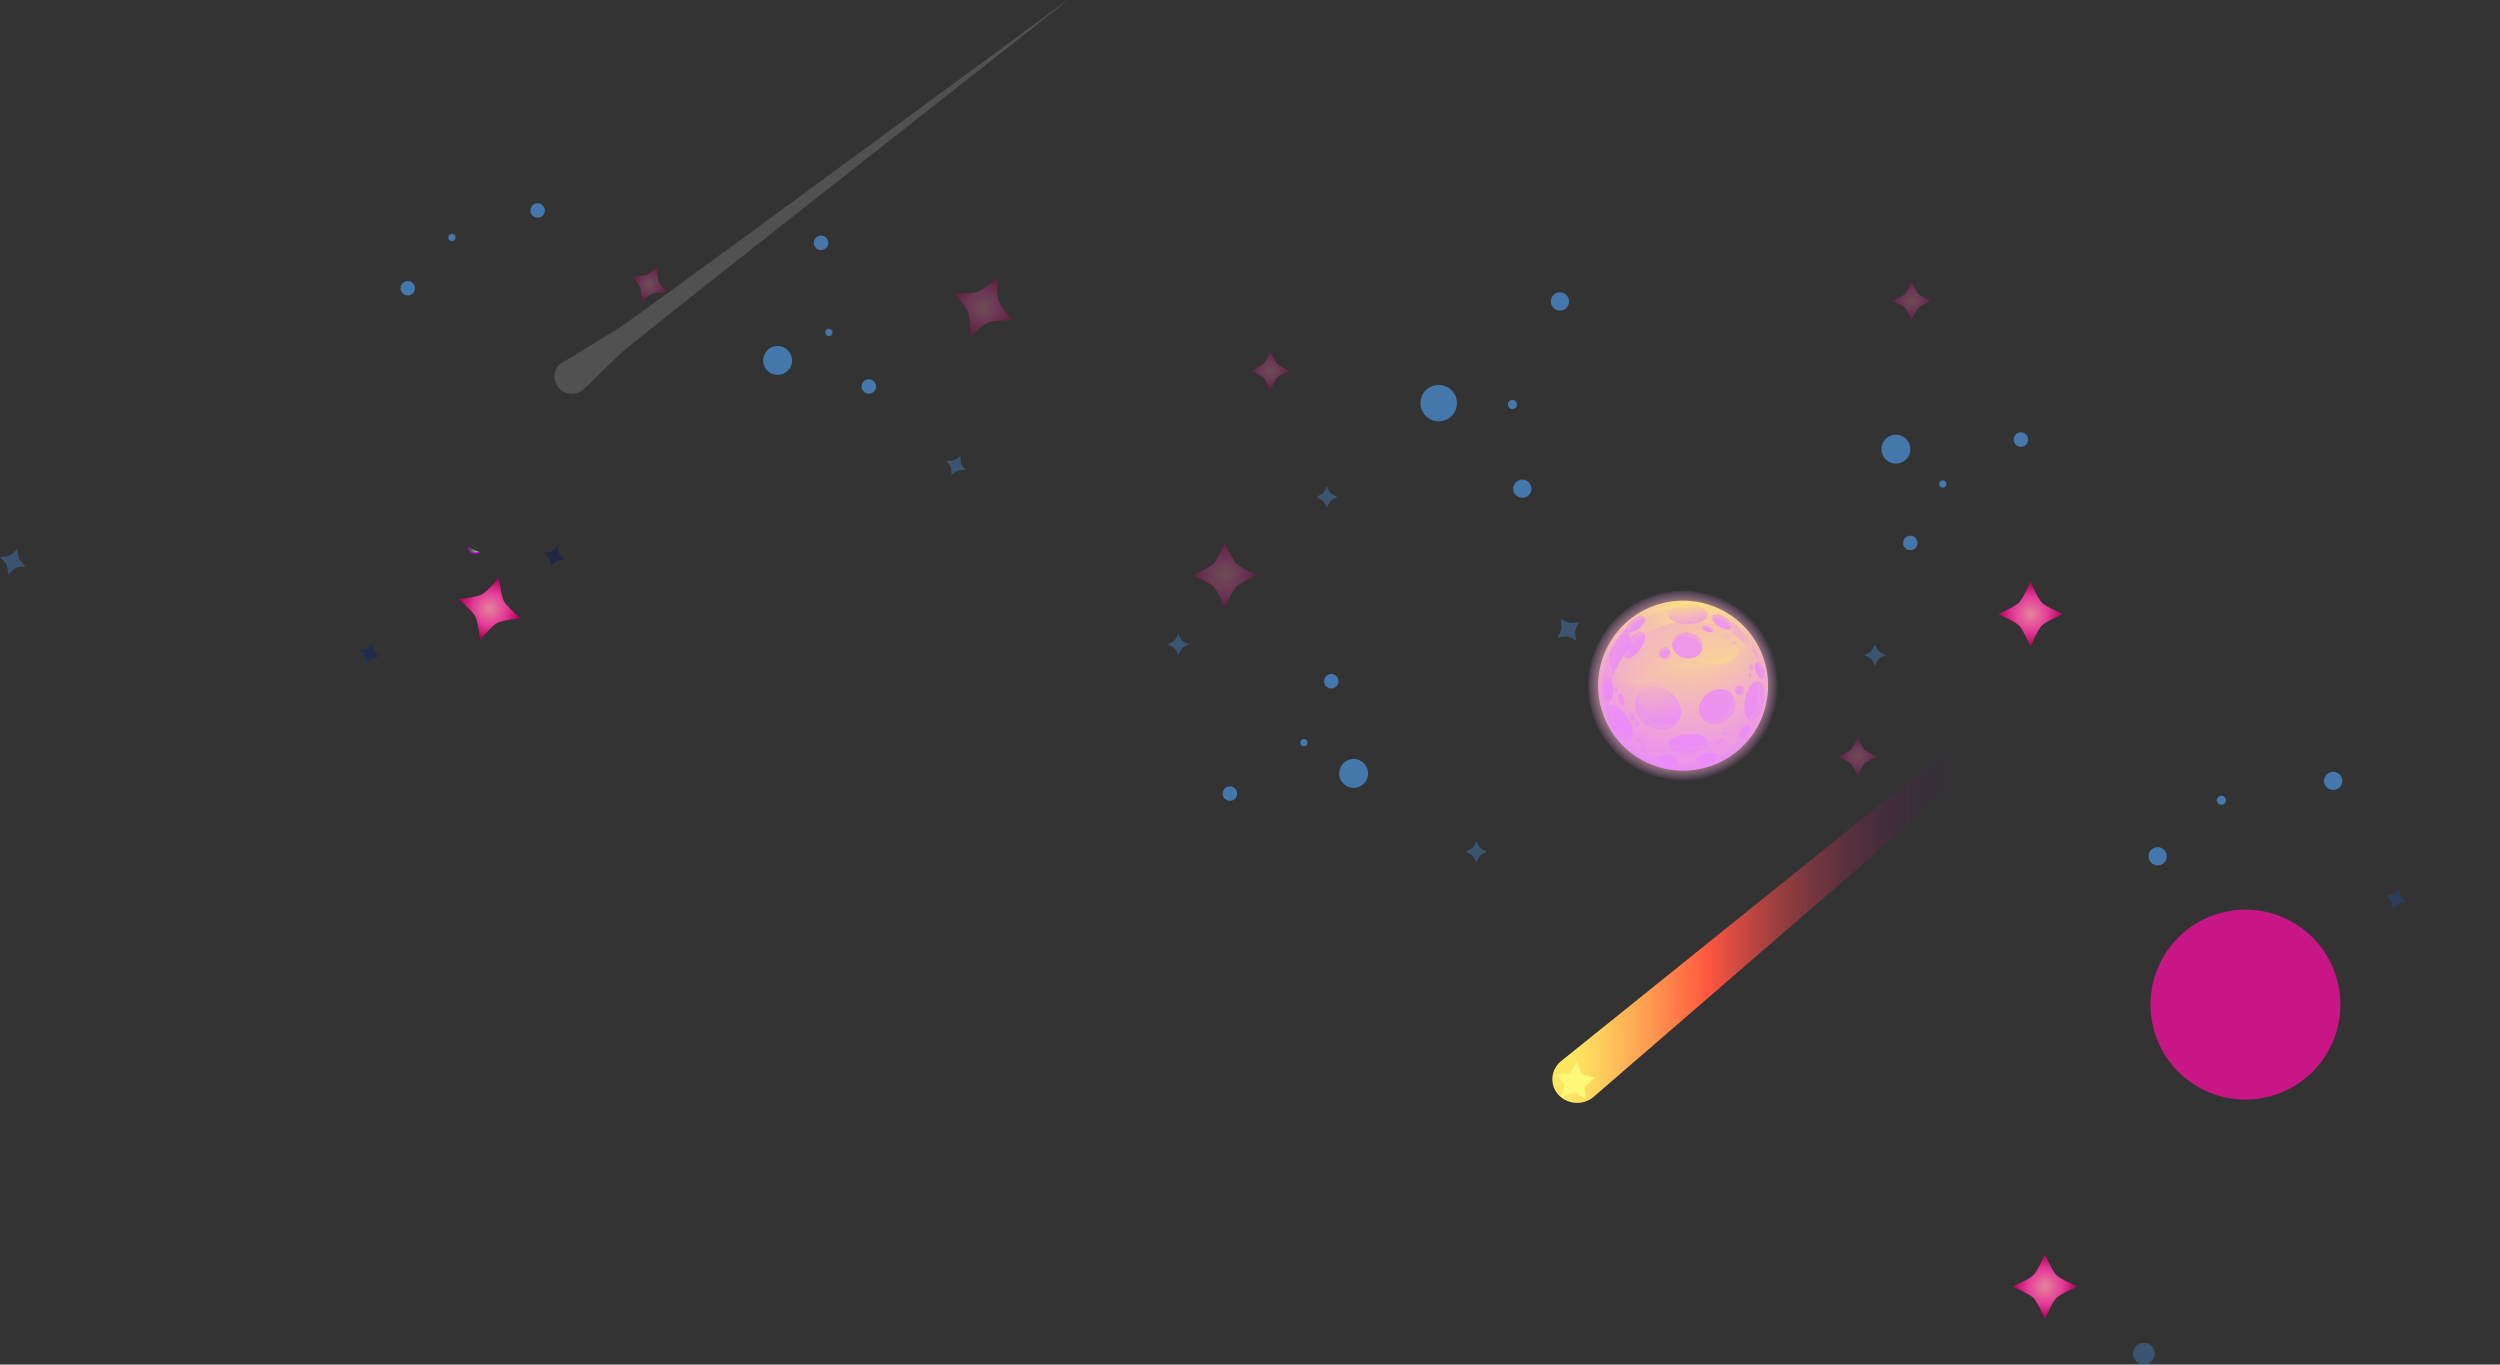 <svg xmlns="http://www.w3.org/2000/svg" xmlns:xlink="http://www.w3.org/1999/xlink" width="1037.052" height="566.047" viewBox="0 0 1037.052 566.047">
    <rect x="0" y="0" width="1037.052" height="566.047" fill="#333333" stroke="none"/>
    <defs>
        <radialGradient id="radial-gradient" cx="0.5" cy="0.5" r="0.5" gradientTransform="translate(0)" gradientUnits="objectBoundingBox">
            <stop offset="0.059" stop-color="#e47e99"/>
            <stop offset="0.526" stop-color="#e43d99"/>
            <stop offset="0.993" stop-color="#b30058"/>
        </radialGradient>
        <radialGradient id="radial-gradient-2" cx="0.5" cy="0.5" r="0.5" xlink:href="#radial-gradient"/>
        <radialGradient id="radial-gradient-3" cx="0.5" cy="0.5" r="0.5" xlink:href="#radial-gradient"/>
        <radialGradient id="radial-gradient-4" cx="0.5" cy="0.5" r="0.5" xlink:href="#radial-gradient"/>
        <radialGradient id="radial-gradient-5" cx="0.5" cy="0.5" r="0.5" xlink:href="#radial-gradient"/>
        <radialGradient id="radial-gradient-7" cx="6.109" cy="-35.861" r="39.272" gradientTransform="translate(-270.037 171.366) rotate(180)" gradientUnits="objectBoundingBox">
            <stop offset="0.059" stop-color="#0a1656"/>
            <stop offset="0.889" stop-color="#4478ad"/>
        </radialGradient>
        <radialGradient id="radial-gradient-8" cx="19.92" cy="-26.253" r="39.272" gradientTransform="translate(-242.419 190.581) rotate(180)" xlink:href="#radial-gradient-7"/>
        <radialGradient id="radial-gradient-9" cx="13.038" cy="-19.424" r="39.272" gradientTransform="translate(-256.178 204.241) rotate(180)" xlink:href="#radial-gradient-7"/>
        <radialGradient id="radial-gradient-10" cx="-12.366" cy="-26.748" r="39.272" gradientTransform="translate(-306.991 189.591) rotate(180)" xlink:href="#radial-gradient-7"/>
        <radialGradient id="radial-gradient-11" cx="0.5" cy="0.5" r="0.565" gradientTransform="translate(-45.335 31.127) rotate(180) scale(0.803 1)" xlink:href="#radial-gradient-7"/>
        <radialGradient id="radial-gradient-12" cx="0.5" cy="0.5" r="0.538" gradientTransform="translate(-30.505 21.221) rotate(180) scale(0.872 1)" xlink:href="#radial-gradient-7"/>
        <radialGradient id="radial-gradient-13" cx="0.5" cy="0.5" r="0.5" xlink:href="#radial-gradient"/>
        <radialGradient id="radial-gradient-14" cx="-27.095" cy="21.312" r="41.06" gradientTransform="matrix(0.956, 0.292, -0.292, 0.956, 31.387, -8.213)" xlink:href="#radial-gradient-7"/>
        <radialGradient id="radial-gradient-15" cx="-18.132" cy="16.588" r="41.06" gradientTransform="matrix(0.957, 0.292, -0.292, 0.956, 30.392, -11.046)" xlink:href="#radial-gradient-7"/>
        <radialGradient id="radial-gradient-16" cx="0.5" cy="0.5" r="0.5" xlink:href="#radial-gradient"/>
        <radialGradient id="radial-gradient-17" cx="0.5" cy="0.5" r="0.5" xlink:href="#radial-gradient"/>
        <radialGradient id="radial-gradient-18" cx="-32.663" cy="0.849" r="43.212" gradientTransform="matrix(-0.418, 0.909, -0.909, -0.417, 91.685, 65.421)" xlink:href="#radial-gradient-7"/>
        <radialGradient id="radial-gradient-19" cx="0.573" cy="0.485" r="0.424" gradientTransform="matrix(0.187, -0.991, 1.388, 0.133, -30.499, 10.462)" xlink:href="#radial-gradient-7"/>
        <radialGradient id="radial-gradient-20" cx="-2.543" cy="-31.39" r="41.751" gradientTransform="matrix(-0.941, -0.339, 0.339, -0.941, -0.379, 205.468)" xlink:href="#radial-gradient-7"/>
        <radialGradient id="radial-gradient-21" cx="-31.858" cy="-17.542" r="48.284" gradientTransform="matrix(-0.813, 0.582, -0.582, -0.813, -242.057, 76.24)" xlink:href="#radial-gradient-7"/>
        <radialGradient id="radial-gradient-22" cx="0.696" cy="0.436" r="0.412" gradientTransform="matrix(0.841, -0.794, 1.099, 0.608, -24.81, 15.42)" xlink:href="#radial-gradient-7"/>
        <radialGradient id="radial-gradient-24" cx="0.5" cy="0.5" r="0.656" gradientTransform="translate(-8.226 49.961) rotate(180) scale(0.639 1)" xlink:href="#radial-gradient-7"/>
        <linearGradient id="linear-gradient" x1="-5.127" y1="2.254" x2="-4.496" y2="2.723" gradientUnits="objectBoundingBox">
            <stop offset="0" stop-color="#fff" stop-opacity="0"/>
            <stop offset="1" stop-color="#fff" stop-opacity="0.8"/>
        </linearGradient>
        <linearGradient id="linear-gradient-2" x1="0" y1="0.5" x2="1" y2="0.5" xlink:href="#linear-gradient"/>
        <radialGradient id="radial-gradient-25" cx="0.496" cy="0.497" r="0.506" gradientTransform="translate(0.127 -0.1) rotate(13.184)" gradientUnits="objectBoundingBox">
            <stop offset="0.059" stop-color="#fce085"/>
            <stop offset="0.411" stop-color="#fbdf85" stop-opacity="0.992"/>
            <stop offset="0.537" stop-color="#fbdc89" stop-opacity="0.965"/>
            <stop offset="0.627" stop-color="#fad88e" stop-opacity="0.918"/>
            <stop offset="0.7" stop-color="#f9d296" stop-opacity="0.851"/>
            <stop offset="0.763" stop-color="#f7cba1" stop-opacity="0.765"/>
            <stop offset="0.818" stop-color="#f5c1ae" stop-opacity="0.655"/>
            <stop offset="0.868" stop-color="#f3b6bd" stop-opacity="0.529"/>
            <stop offset="0.915" stop-color="#f0a9cf" stop-opacity="0.376"/>
            <stop offset="0.957" stop-color="#ec9ae4" stop-opacity="0.208"/>
            <stop offset="0.995" stop-color="#e98af9" stop-opacity="0.024"/>
            <stop offset="1" stop-color="#e988fd" stop-opacity="0"/>
        </radialGradient>
        <radialGradient id="radial-gradient-26" cx="0.673" cy="0.095" r="0.984" gradientTransform="matrix(0.956, 0.292, -0.292, 0.956, 0.042, -0.157)" gradientUnits="objectBoundingBox">
            <stop offset="0.059" stop-color="#fce085"/>
            <stop offset="0.963" stop-color="#e988fd"/>
        </radialGradient>
        <radialGradient id="radial-gradient-27" cx="0.187" cy="-1.26" r="2.81" gradientTransform="matrix(0.591, 0.261, -0.14, 0.847, 0.635, 2.276)" xlink:href="#radial-gradient-26"/>
        <radialGradient id="radial-gradient-28" cx="2.943" cy="-0.16" r="1.306" gradientTransform="translate(-1.122) scale(3.245 1)" xlink:href="#radial-gradient-26"/>
        <radialGradient id="radial-gradient-29" cx="0.593" cy="0.199" r="3.375" gradientTransform="translate(0.311) scale(0.379 1)" xlink:href="#radial-gradient-26"/>
        <radialGradient id="radial-gradient-30" cx="-2.345" cy="-0.321" r="4.661" gradientTransform="translate(-0.248) scale(1.496 1)" xlink:href="#radial-gradient-26"/>
        <radialGradient id="radial-gradient-31" cx="-7.733" cy="-1.681" r="6.44" gradientTransform="translate(-0.682) scale(2.364 1)" xlink:href="#radial-gradient-26"/>
        <radialGradient id="radial-gradient-32" cx="0.548" cy="0.062" r="1.016" gradientTransform="translate(0.068) scale(0.864 1)" xlink:href="#radial-gradient-26"/>
        <radialGradient id="radial-gradient-33" cx="0.548" cy="0.062" r="1.155" gradientTransform="translate(0.211) scale(0.578 1)" xlink:href="#radial-gradient-26"/>
        <radialGradient id="radial-gradient-34" cx="0.214" cy="-0.465" r="1.964" gradientTransform="translate(0.262) scale(0.475 1)" xlink:href="#radial-gradient-26"/>
        <radialGradient id="radial-gradient-35" cx="0.182" cy="-1.268" r="3.04" gradientTransform="translate(0.336) scale(0.329 1)" xlink:href="#radial-gradient-26"/>
        <radialGradient id="radial-gradient-36" cx="1.501" cy="0.306" r="0.947" gradientTransform="matrix(-0.38, 0.981, -1.912, -0.195, -164.641, 140.03)" xlink:href="#radial-gradient-26"/>
        <radialGradient id="radial-gradient-37" cx="2.257" cy="0.298" r="1.014" gradientTransform="matrix(-0.534, 0.981, -2.688, -0.195, -278.276, 205.901)" xlink:href="#radial-gradient-26"/>
        <radialGradient id="radial-gradient-38" cx="0.815" cy="1.42" r="1.951" gradientTransform="matrix(-0.478, 0.062, -0.03, -0.998, -80.161, 297.029)" xlink:href="#radial-gradient-26"/>
        <radialGradient id="radial-gradient-39" cx="0.855" cy="2.178" r="2.992" gradientTransform="matrix(-0.335, 0.062, -0.021, -0.998, -77.31, 453.952)" xlink:href="#radial-gradient-26"/>
        <radialGradient id="radial-gradient-40" cx="0.277" cy="1.433" r="1.046" gradientTransform="matrix(-0.778, -0.556, 0.92, -1.47, -101.956, 137.331)" xlink:href="#radial-gradient-26"/>
        <radialGradient id="radial-gradient-41" cx="0.214" cy="-0.465" r="1.522" gradientTransform="translate(0.056) scale(0.888 1)" xlink:href="#radial-gradient-26"/>
        <radialGradient id="radial-gradient-42" cx="0.41" cy="-0.507" r="1.098" gradientTransform="matrix(0.833, 0.233, -0.353, 1.719, 15.418, -31.48)" xlink:href="#radial-gradient-26"/>
        <radialGradient id="radial-gradient-43" cx="1.018" cy="1.362" r="1.652" gradientTransform="matrix(-0.702, 0.347, -0.26, -0.938, -125.457, 173.652)" xlink:href="#radial-gradient-26"/>
        <radialGradient id="radial-gradient-44" cx="1.281" cy="0.994" r="1.029" gradientTransform="matrix(-0.749, 0.631, -1.078, -1.371, -58.238, 192.888)" xlink:href="#radial-gradient-26"/>
        <radialGradient id="radial-gradient-45" cx="-0.43" cy="0.523" r="1.479" gradientTransform="matrix(0.276, -0.956, 0.898, 0.294, -25.889, 51.07)" xlink:href="#radial-gradient-26"/>
        <radialGradient id="radial-gradient-46" cx="-0.265" cy="0.453" r="1.092" gradientTransform="matrix(0.717, -0.807, 0.979, 0.591, -71.954, 76.296)" xlink:href="#radial-gradient-26"/>
        <radialGradient id="radial-gradient-47" cx="-0.604" cy="0.395" r="1.213" gradientTransform="matrix(0.818, -0.807, 1.117, 0.591, -97.551, 90.812)" xlink:href="#radial-gradient-26"/>
        <radialGradient id="radial-gradient-48" cx="0.117" cy="1.036" r="1.043" gradientTransform="matrix(-0.697, -0.862, 1.183, -0.508, -126.35, 152.551)" xlink:href="#radial-gradient-26"/>
        <radialGradient id="radial-gradient-49" cx="-0.112" cy="1.173" r="1.181" gradientTransform="matrix(-0.774, -0.862, 1.314, -0.508, -159.731, 172.273)" xlink:href="#radial-gradient-26"/>
        <radialGradient id="radial-gradient-50" cx="0.479" cy="-0.335" r="1.442" gradientTransform="matrix(0.624, 0.499, -0.359, 0.867, -26.449, 13.698)" xlink:href="#radial-gradient-26"/>
        <radialGradient id="radial-gradient-51" cx="0.516" cy="-0.762" r="1.904" gradientTransform="matrix(0.517, 0.499, -0.298, 0.867, -33.317, 13.861)" xlink:href="#radial-gradient-26"/>
        <radialGradient id="radial-gradient-52" cx="0.898" cy="1.22" r="1.791" gradientTransform="matrix(-0.518, 0.243, -0.13, -0.97, -140.933, 480.771)" xlink:href="#radial-gradient-26"/>
        <radialGradient id="radial-gradient-53" cx="0.968" cy="1.75" r="2.568" gradientTransform="matrix(-0.392, 0.243, -0.098, -0.97, -137.916, 679.882)" xlink:href="#radial-gradient-26"/>
        <radialGradient id="radial-gradient-54" cx="-0.431" cy="0.809" r="0.934" gradientTransform="matrix(-0.104, -0.999, 2.091, -0.049, -343.951, 117.028)" xlink:href="#radial-gradient-26"/>
        <radialGradient id="radial-gradient-55" cx="-1.2" cy="0.848" r="1.003" gradientTransform="matrix(-0.148, -0.999, 2.996, -0.049, -532.031, 108.475)" xlink:href="#radial-gradient-26"/>
        <radialGradient id="radial-gradient-56" cx="0.678" cy="1.493" r="1.81" gradientTransform="matrix(-0.512, -0.227, 0.12, -0.974, -251.102, 582.155)" xlink:href="#radial-gradient-26"/>
        <radialGradient id="radial-gradient-57" cx="0.681" cy="2.219" r="2.691" gradientTransform="matrix(-0.369, -0.227, 0.086, -0.974, -247.276, 878.891)" xlink:href="#radial-gradient-26"/>
        <radialGradient id="radial-gradient-58" cx="1.073" cy="0.046" r="0.983" gradientTransform="matrix(0.595, 0.934, -1.558, 0.357, -109.063, 153.261)" xlink:href="#radial-gradient-26"/>
        <radialGradient id="radial-gradient-59" cx="1.455" cy="-0.046" r="1.083" gradientTransform="matrix(0.732, 0.934, -1.917, 0.357, -114.592, 211.485)" xlink:href="#radial-gradient-26"/>
        <radialGradient id="radial-gradient-60" cx="1.229" cy="0.587" r="1.127" gradientTransform="matrix(-0.718, 0.771, -0.868, -0.637, -263.22, 307.078)" xlink:href="#radial-gradient-26"/>
        <radialGradient id="radial-gradient-61" cx="1.527" cy="0.659" r="1.267" gradientTransform="matrix(-0.794, 0.771, -0.96, -0.637, -345.969, 363.505)" xlink:href="#radial-gradient-26"/>
        <radialGradient id="radial-gradient-62" cx="-0.134" cy="0.931" r="0.97" gradientTransform="matrix(-0.544, -0.951, 1.669, -0.31, -325.203, 595.943)" xlink:href="#radial-gradient-26"/>
        <radialGradient id="radial-gradient-63" cx="-0.573" cy="1.013" r="1.062" gradientTransform="matrix(-0.689, -0.951, 2.115, -0.31, -420.133, 695.994)" xlink:href="#radial-gradient-26"/>
        <radialGradient id="radial-gradient-64" cx="-0.208" cy="-0.082" r="1.06" gradientTransform="matrix(0.776, -0.544, 0.875, 1.457, -127.252, 21.125)" xlink:href="#radial-gradient-26"/>
        <radialGradient id="radial-gradient-65" cx="-0.485" cy="-0.472" r="1.442" gradientTransform="matrix(0.702, -0.544, 0.791, 1.457, -137.42, 14.165)" xlink:href="#radial-gradient-26"/>
        <radialGradient id="radial-gradient-66" cx="0.398" cy="-0.424" r="1.621" gradientTransform="matrix(0.566, 0.369, -0.225, 0.929, 78.974, -31.319)" xlink:href="#radial-gradient-26"/>
        <radialGradient id="radial-gradient-67" cx="0.414" cy="-0.994" r="2.27" gradientTransform="matrix(0.436, 0.369, -0.173, 0.929, 100.637, -30.67)" xlink:href="#radial-gradient-26"/>
        <radialGradient id="radial-gradient-68" cx="1.504" cy="0.44" r="0.949" gradientTransform="matrix(-0.353, 0.958, -1.933, -0.469, 270.274, 434.969)" xlink:href="#radial-gradient-26"/>
        <radialGradient id="radial-gradient-69" cx="2.272" cy="0.467" r="1.029" gradientTransform="matrix(-0.491, 0.958, -2.692, -0.469, 384.184, 519.028)" xlink:href="#radial-gradient-26"/>
        <radialGradient id="radial-gradient-70" cx="-0.109" cy="0.251" r="1.286" gradientTransform="matrix(0.679, -0.623, 0.54, 0.782, -44.249, 30.008)" xlink:href="#radial-gradient-26"/>
        <radialGradient id="radial-gradient-71" cx="-0.299" cy="0.106" r="1.536" gradientTransform="matrix(0.665, -0.623, 0.53, 0.782, -51.509, 35.456)" xlink:href="#radial-gradient-26"/>
        <radialGradient id="radial-gradient-72" cx="-1.782" cy="-4.081" r="8.292" gradientTransform="matrix(0.664, -0.495, 0.314, 0.722, -6.796, 69.093)" xlink:href="#radial-gradient-26"/>
        <radialGradient id="radial-gradient-73" cx="-4.431" cy="-4.943" r="13.633" gradientTransform="matrix(0.664, -0.495, 0.315, 0.722, -12.297, 113.38)" xlink:href="#radial-gradient-26"/>
        <radialGradient id="radial-gradient-74" cx="5.375" cy="-1.563" r="6.229" gradientTransform="matrix(0.617, 0.893, -1.019, 0.374, -302.051, 223.837)" xlink:href="#radial-gradient-26"/>
        <radialGradient id="radial-gradient-75" cx="5.376" cy="-1.563" r="6.23" gradientTransform="matrix(0.617, 0.893, -1.019, 0.374, -498.122, 370.38)" xlink:href="#radial-gradient-26"/>
        <radialGradient id="radial-gradient-76" cx="7.025" cy="-0.183" r="5.815" gradientTransform="matrix(0.206, 0.993, -1.427, 0.099, -1235.304, 932.292)" xlink:href="#radial-gradient-26"/>
        <radialGradient id="radial-gradient-77" cx="7.027" cy="-0.183" r="5.814" gradientTransform="matrix(0.206, 0.993, -1.428, 0.099, -910.041, 656.879)" xlink:href="#radial-gradient-26"/>
        <radialGradient id="radial-gradient-78" cx="7.03" cy="-0.183" r="5.813" gradientTransform="matrix(0.206, 0.993, -1.429, 0.099, -1386.445, 1001.588)" xlink:href="#radial-gradient-26"/>
        <radialGradient id="radial-gradient-79" cx="3.056" cy="-3.584" r="7.571" gradientTransform="matrix(0.697, 0.623, -0.461, 0.65, -157.442, 36.568)" xlink:href="#radial-gradient-26"/>
        <radialGradient id="radial-gradient-80" cx="2.661" cy="-6.808" r="12.44" gradientTransform="matrix(0.697, 0.623, -0.461, 0.65, -259.889, 61.35)" xlink:href="#radial-gradient-26"/>
        <radialGradient id="radial-gradient-81" cx="2.662" cy="-6.81" r="12.444" gradientTransform="matrix(0.697, 0.623, -0.461, 0.65, -258.888, 62.83)" xlink:href="#radial-gradient-26"/>
        <radialGradient id="radial-gradient-82" cx="0.313" cy="-1.295" r="5.119" gradientTransform="translate(0.348) scale(0.305 1)" xlink:href="#radial-gradient-26"/>
        <linearGradient id="linear-gradient-3" x1="0.049" y1="-0.605" x2="0.981" y2="-0.605" gradientUnits="objectBoundingBox">
            <stop offset="0" stop-color="#fee662"/>
            <stop offset="0.064" stop-color="#fed15d"/>
            <stop offset="0.197" stop-color="#fe9b50"/>
            <stop offset="0.349" stop-color="#ff5740"/>
            <stop offset="1" stop-color="#2d0d53" stop-opacity="0"/>
        </linearGradient>
        <radialGradient id="radial-gradient-83" cx="0.5" cy="0.5" r="0.5" xlink:href="#radial-gradient"/>
        <radialGradient id="radial-gradient-84" cx="14.213" cy="-8.303" r="39.092" gradientTransform="translate(-252.538 225.367) rotate(180)" xlink:href="#radial-gradient-7"/>
        <radialGradient id="radial-gradient-85" cx="-16.228" cy="35.15" r="41.071" gradientTransform="matrix(0.956, 0.292, -0.292, 0.956, 35.915, -10.791)" xlink:href="#radial-gradient-7"/>
        <radialGradient id="radial-gradient-86" cx="0.5" cy="0.5" r="0.814" gradientTransform="matrix(0.483, 0.049, -0.024, 0.999, 4.328, -0.344)" xlink:href="#radial-gradient-7"/>
    </defs>
    <path id="Path_15" data-name="Path 15" d="M719.507,61.116s-1.8-4.16-2.849-5.21-5.21-2.849-5.21-2.849,4.16-1.8,5.21-2.849S719.507,45,719.507,45s1.8,4.16,2.849,5.21,5.21,2.849,5.21,2.849-4.16,1.8-5.21,2.849S719.507,61.116,719.507,61.116Z" transform="translate(73.498 71.765)" opacity="0.32" fill="url(#radial-gradient)" style="mix-blend-mode: screen;isolation: isolate"/>
    <path id="Path_16" data-name="Path 16" d="M709.734,143.579s-1.8-4.158-2.849-5.208-5.208-2.849-5.208-2.849,4.158-1.8,5.208-2.852,2.849-5.208,2.849-5.208,1.8,4.16,2.852,5.208,5.208,2.852,5.208,2.852-4.16,1.8-5.208,2.849S709.734,143.579,709.734,143.579Z" transform="translate(60.873 178.332)" opacity="0.32" fill="url(#radial-gradient-2)" style="mix-blend-mode: screen;isolation: isolate"/>
    <path id="Path_17" data-name="Path 17" d="M603.445,73.753s-1.8-4.16-2.849-5.21-5.21-2.849-5.21-2.849,4.16-1.8,5.21-2.849,2.849-5.21,2.849-5.21,1.8,4.16,2.849,5.21,5.21,2.849,5.21,2.849-4.161,1.8-5.21,2.849S603.445,73.753,603.445,73.753Z" transform="translate(-76.485 88.096)" opacity="0.32" fill="url(#radial-gradient-3)" style="mix-blend-mode: screen;isolation: isolate"/>
    <path id="Path_18" data-name="Path 18" d="M598.254,119.157s-3-6.936-4.749-8.685-8.686-4.75-8.686-4.75,6.934-3,8.686-4.75,4.749-8.685,4.749-8.685,3,6.936,4.75,8.685,8.683,4.75,8.683,4.75-6.934,3-8.683,4.75S598.254,119.157,598.254,119.157Z" transform="translate(-90.139 132.876)" opacity="0.32" fill="url(#radial-gradient-4)" style="mix-blend-mode: screen;isolation: isolate"/>
    <path id="Path_20" data-name="Path 20" d="M744.033,126.192s-3-6.936-4.75-8.685-8.685-4.75-8.685-4.75,6.934-3,8.685-4.75,4.75-8.685,4.75-8.685,3,6.934,4.749,8.685,8.686,4.75,8.686,4.75-6.936,3-8.686,4.75S744.033,126.192,744.033,126.192Z" transform="translate(98.247 141.968)" fill="url(#radial-gradient-5)" style="mix-blend-mode: screen;isolation: isolate"/>
    <path id="Path_508" data-name="Path 508" d="M744.033,126.192s-3-6.936-4.75-8.685-8.685-4.75-8.685-4.75,6.934-3,8.685-4.75,4.75-8.685,4.75-8.685,3,6.934,4.749,8.685,8.686,4.75,8.686,4.75-6.936,3-8.686,4.75S744.033,126.192,744.033,126.192Z" transform="translate(279.584 73.946)" fill="url(#radial-gradient-5)" style="mix-blend-mode: screen;isolation: isolate"/>
    <path id="Path_22" data-name="Path 22" d="M638.7,146.242a15.163,15.163,0,0,1-1.584,2.9,15.191,15.191,0,0,1-2.893,1.582,15.189,15.189,0,0,1,2.893,1.582,15.161,15.161,0,0,1,1.584,2.893,15.266,15.266,0,0,1,1.582-2.893,15.189,15.189,0,0,1,2.893-1.582,15.191,15.191,0,0,1-2.893-1.582A15.269,15.269,0,0,1,638.7,146.242Z" transform="translate(-26.293 202.601)" opacity="0.5" fill="url(#radial-gradient-7)" style="mix-blend-mode: screen;isolation: isolate"/>
    <path id="Path_23" data-name="Path 23" d="M584.765,108.723a15.189,15.189,0,0,1-1.582,2.893,15.187,15.187,0,0,1-2.893,1.582,15.1,15.1,0,0,1,2.893,1.584,15.19,15.19,0,0,1,1.582,2.893,15.1,15.1,0,0,1,1.584-2.893,15.1,15.1,0,0,1,2.893-1.584,15.185,15.185,0,0,1-2.893-1.582A15.1,15.1,0,0,1,584.765,108.723Z" transform="translate(-95.99 154.116)" opacity="0.5" fill="url(#radial-gradient-8)" style="mix-blend-mode: screen;isolation: isolate"/>
    <path id="Path_24" data-name="Path 24" d="M611.642,82.053a15.268,15.268,0,0,1-1.582,2.9,15.19,15.19,0,0,1-2.893,1.582,15.191,15.191,0,0,1,2.893,1.582A15.266,15.266,0,0,1,611.642,91a15.254,15.254,0,0,1,1.582-2.893,15.263,15.263,0,0,1,2.9-1.582,15.262,15.262,0,0,1-2.9-1.582A15.256,15.256,0,0,1,611.642,82.053Z" transform="translate(-61.259 119.651)" opacity="0.5" fill="url(#radial-gradient-9)" style="mix-blend-mode: screen;isolation: isolate"/>
    <path id="Path_26" data-name="Path 26" d="M710.841,110.656a15.185,15.185,0,0,1-1.582,2.893,15.163,15.163,0,0,1-2.893,1.584,15.255,15.255,0,0,1,2.893,1.582,15.186,15.186,0,0,1,1.582,2.893,15.2,15.2,0,0,1,1.582-2.893,15.262,15.262,0,0,1,2.9-1.582,15.17,15.17,0,0,1-2.9-1.584A15.2,15.2,0,0,1,710.841,110.656Z" transform="translate(66.934 156.614)" opacity="0.5" fill="url(#radial-gradient-10)" style="mix-blend-mode: screen;isolation: isolate"/>
    <path id="Path_27" data-name="Path 27" d="M733.432,93.74a1.5,1.5,0,1,1,1.495,1.495A1.5,1.5,0,0,1,733.432,93.74Zm-11.968,27.425a2.991,2.991,0,1,0-2.991-2.991A2.991,2.991,0,0,0,721.464,121.165Zm-5.983-35.9A5.984,5.984,0,1,0,709.5,79.28,5.984,5.984,0,0,0,715.481,85.263Zm51.856-6.982a2.991,2.991,0,1,0-2.991-2.991A2.992,2.992,0,0,0,767.337,78.281Z" transform="translate(70.977 107.045)" fill="url(#radial-gradient-11)" style="mix-blend-mode: screen;isolation: isolate"/>
    <path id="Path_28" data-name="Path 28" d="M625.488,144.386a1.5,1.5,0,1,1-1.616-1.364A1.5,1.5,0,0,1,625.488,144.386Zm9.6-28.342a2.992,2.992,0,1,0,3.234,2.728A2.995,2.995,0,0,0,635.086,116.044Zm9.009,35.264a5.984,5.984,0,1,0,6.469,5.456A5.986,5.986,0,0,0,644.095,151.308Zm-51.079,11.356a2.992,2.992,0,1,0,3.234,2.728A2.993,2.993,0,0,0,593.016,162.664Z" transform="translate(-83.085 163.563)" fill="url(#radial-gradient-12)" style="mix-blend-mode: screen;isolation: isolate"/>
    <path id="Path_30" data-name="Path 30" d="M468.785,98.605s.841,7.509,2,9.694,6.916,7.081,6.916,7.081-7.507.841-9.694,2-7.081,6.916-7.081,6.916-.841-7.509-2-9.694-6.916-7.081-6.916-7.081,7.509-.841,9.694-2S468.785,98.605,468.785,98.605Z" transform="translate(-261.763 141.041)" fill="url(#radial-gradient-13)" style="mix-blend-mode: screen;isolation: isolate"/>
    <path id="Path_34" data-name="Path 34" d="M470.449,101.391a15.18,15.18,0,0,1,2.361-2.306,15.143,15.143,0,0,1,3.23-.667,15.14,15.14,0,0,1-2.306-2.359,15.316,15.316,0,0,1-.667-3.23,15.149,15.149,0,0,1-2.359,2.3,15.142,15.142,0,0,1-3.23.667,15.081,15.081,0,0,1,2.3,2.361A15.145,15.145,0,0,1,470.449,101.391Z" transform="translate(-241.774 133.577)" opacity="0.5" fill="url(#radial-gradient-14)" style="mix-blend-mode: screen;isolation: isolate"/>
    <path id="Path_35" data-name="Path 35" d="M436.95,119.036a15.151,15.151,0,0,1,2.359-2.3,15.172,15.172,0,0,1,3.23-.667,15.19,15.19,0,0,1-2.3-2.361,15.146,15.146,0,0,1-.667-3.23,15.245,15.245,0,0,1-2.359,2.306,15.171,15.171,0,0,1-3.23.667,15.148,15.148,0,0,1,2.3,2.359A15.174,15.174,0,0,1,436.95,119.036Z" transform="translate(-285.064 156.379)" opacity="0.5" fill="url(#radial-gradient-15)" style="mix-blend-mode: screen;isolation: isolate"/>
    <path id="Path_36" data-name="Path 36" d="M498,52.984s-4.532-.1-5.923.415-4.763,3.546-4.763,3.546.1-4.532-.415-5.923-3.546-4.766-3.546-4.766,4.532.1,5.923-.415,4.763-3.544,4.763-3.544-.1,4.532.415,5.923S498,52.984,498,52.984Z" transform="translate(-221.264 68.276)" opacity="0.32" fill="url(#radial-gradient-16)" style="mix-blend-mode: screen;isolation: isolate"/>
    <path id="Path_37" data-name="Path 37" d="M566.106,62.1s-7.555-.167-9.875.692-7.94,5.909-7.94,5.909.167-7.553-.692-9.873-5.909-7.943-5.909-7.943,7.553.17,9.875-.692,7.941-5.909,7.941-5.909-.167,7.555.692,9.875S566.106,62.1,566.106,62.1Z" transform="translate(-145.874 70.842)" opacity="0.32" fill="url(#radial-gradient-17)" style="mix-blend-mode: screen;isolation: isolate"/>
    <path id="Path_38" data-name="Path 38" d="M540.245,78.7a15.217,15.217,0,0,1,1.967,2.645,15.215,15.215,0,0,1,.231,3.292,15.207,15.207,0,0,1,2.645-1.969,15.192,15.192,0,0,1,3.289-.232,15.205,15.205,0,0,1-1.969-2.645,15.158,15.158,0,0,1-.229-3.289,15.2,15.2,0,0,1-2.645,1.969A15.162,15.162,0,0,1,540.245,78.7Z" transform="translate(-147.74 112.483)" opacity="0.5" fill="url(#radial-gradient-18)" style="mix-blend-mode: screen;isolation: isolate"/>
    <path id="Path_39" data-name="Path 39" d="M533.742,78.2a1.5,1.5,0,1,1,1.983-.736A1.5,1.5,0,0,1,533.742,78.2Zm19.927,22.322a2.992,2.992,0,1,0-3.966,1.469A2.992,2.992,0,0,0,553.668,100.523Zm-35.122-9.547a5.983,5.983,0,1,0-7.934,2.941A5.984,5.984,0,0,0,518.546,90.975Zm15.3-50.038a2.993,2.993,0,1,0-3.968,1.469A2.995,2.995,0,0,0,533.847,40.937Z" transform="translate(-190.541 61.037)" fill="url(#radial-gradient-19)" style="mix-blend-mode: screen;isolation: isolate"/>
    <path id="Path_40" data-name="Path 40" d="M376.243,93.383a19.152,19.152,0,0,1-3.117,2.755,19.167,19.167,0,0,1-4.11.642,19.1,19.1,0,0,1,2.758,3.115,19.151,19.151,0,0,1,.64,4.11,19.213,19.213,0,0,1,3.115-2.755,19.2,19.2,0,0,1,4.112-.642,19.1,19.1,0,0,1-2.758-3.115A19.148,19.148,0,0,1,376.243,93.383Z" transform="translate(-369.015 134.293)" opacity="0.5" fill="url(#radial-gradient-20)" style="mix-blend-mode: screen;isolation: isolate"/>
    <path id="Path_44" data-name="Path 44" d="M652.146,106.018a19.045,19.045,0,0,1,.5,4.131,19.182,19.182,0,0,1-1.806,3.748,19.166,19.166,0,0,1,4.131-.5,19.283,19.283,0,0,1,3.748,1.809,19.159,19.159,0,0,1-.5-4.131,19.214,19.214,0,0,1,1.809-3.748,19.052,19.052,0,0,1-4.131.5A19.11,19.11,0,0,1,652.146,106.018Z" transform="translate(-4.823 150.621)" opacity="0.5" fill="url(#radial-gradient-21)" style="mix-blend-mode: screen;isolation: isolate"/>
    <path id="Path_45" data-name="Path 45" d="M662.662,94.561A1.887,1.887,0,1,1,665.3,95,1.889,1.889,0,0,1,662.662,94.561Zm7.853,36.924a3.775,3.775,0,1,0-5.265-.873A3.775,3.775,0,0,0,670.516,131.485ZM638.023,99.04a7.549,7.549,0,1,0-10.533-1.747A7.549,7.549,0,0,0,638.023,99.04Zm48.083-45.229a3.774,3.774,0,1,0-5.266-.873A3.773,3.773,0,0,0,686.105,53.811Z" transform="translate(-36.818 74.311)" fill="url(#radial-gradient-22)" style="mix-blend-mode: screen;isolation: isolate"/>
    <path id="Path_509" data-name="Path 509" d="M662.662,94.561A1.887,1.887,0,1,1,665.3,95,1.889,1.889,0,0,1,662.662,94.561Zm7.853,36.924a3.775,3.775,0,1,0-5.265-.873A3.775,3.775,0,0,0,670.516,131.485ZM638.023,99.04a7.549,7.549,0,1,0-10.533-1.747A7.549,7.549,0,0,0,638.023,99.04Zm48.083-45.229a3.774,3.774,0,1,0-5.266-.873A3.773,3.773,0,0,0,686.105,53.811Z" transform="translate(317.114 124.449)" fill="url(#radial-gradient-22)" style="mix-blend-mode: screen;isolation: isolate"/>
    <path id="Path_46" data-name="Path 46" d="M461.334,44.742a1.5,1.5,0,1,1,1.148,1.777A1.495,1.495,0,0,1,461.334,44.742Zm-17.465,24.3a2.992,2.992,0,1,0-2.295-3.555A2.995,2.995,0,0,0,443.869,69.038Zm53.864-32.282a2.992,2.992,0,1,0-2.295-3.553A2.993,2.993,0,0,0,497.732,36.756Z" transform="translate(-275.337 53.469)" fill="url(#radial-gradient-24)" style="mix-blend-mode: screen;isolation: isolate"/>
    <path id="Path_279" data-name="Path 279" d="M453.9,175.46a23.887,23.887,0,0,1,3.677-2.352q2.218-1.362,4.436-2.721,4.436-2.723,8.873-5.444,3.858-2.366,7.718-4.736c8.426-5.169,183.982-134.739,186.256-136.133C661.28,27.526,485.988,164.368,479,171.114q-4.539,4.384-9.08,8.763a78.9,78.9,0,0,1-6.263,6,7.225,7.225,0,0,1-10.806-9.137A5.094,5.094,0,0,1,453.9,175.46Z" transform="translate(-221.992 -24.074)" opacity="0.187" fill="url(#linear-gradient)"/>
    <path id="Path_281" data-name="Path 281" d="M458.3,95.166s-4.284,1.465-4.452-2.058" transform="translate(-259.387 133.937)" stroke="#c600e5" stroke-linecap="round" stroke-linejoin="round" stroke-width="0.5" fill="url(#linear-gradient-2)" style="mix-blend-mode: screen;isolation: isolate"/>
    <g id="Group_152" data-name="Group 152" transform="translate(650.866 237.102)">
        <ellipse id="Ellipse_13" data-name="Ellipse 13" cx="39.38" cy="39.38" rx="39.38" ry="39.38" transform="translate(0 17.963) rotate(-13.184)" fill="url(#radial-gradient-25)"/>
        <ellipse id="Ellipse_14" data-name="Ellipse 14" cx="35.258" cy="35.258" rx="35.258" ry="35.258" transform="translate(3.304 23.904) rotate(-16.985)" fill="url(#radial-gradient-26)"/>
        <path id="Path_446" data-name="Path 446" d="M622.488,122.237c-1.586-3.023-1.107-7.367-.142-10.3,2.042-6.205,7.367-10.671,12.9-13.756,17.3-9.646,36.307,2.3,37.926,9.9s-6,11.626-16.358,9.183-18.157,9.057-25.307,9.093c-2.73.014-5.531-.44-7.654-2.343A6.3,6.3,0,0,1,622.488,122.237Z" transform="translate(-602.363 -79.378)" fill="url(#radial-gradient-27)" style="mix-blend-mode: screen;isolation: isolate"/>
        <g id="Group_106" data-name="Group 106" transform="translate(13.97 13.77)" opacity="0.7">
            <path id="Path_447" data-name="Path 447" d="M631.411,105.529a71.033,71.033,0,0,1-2.04-7.48,33.349,33.349,0,0,0-6.279,39.553,33.372,33.372,0,0,1,8.319-32.073Z" transform="translate(-619.221 -88.662)" fill="url(#radial-gradient-28)" style="mix-blend-mode: screen;isolation: isolate"/>
            <path id="Path_448" data-name="Path 448" d="M663.95,99.3a33.336,33.336,0,0,0-39.535,2.46,66.961,66.961,0,0,0,1.919,7.5,33.338,33.338,0,0,1,38.48-4.245A34.513,34.513,0,0,0,663.95,99.3Z" transform="translate(-612.509 -93.954)" fill="url(#radial-gradient-29)" style="mix-blend-mode: screen;isolation: isolate"/>
            <path id="Path_449" data-name="Path 449" d="M649.855,107.916a35.075,35.075,0,0,0-.2-3.73,33.5,33.5,0,0,0-7.2-7.351,39.767,39.767,0,0,1,.605,5.378A33.611,33.611,0,0,1,649.855,107.916Z" transform="translate(-589.204 -90.231)" fill="url(#radial-gradient-30)" style="mix-blend-mode: screen;isolation: isolate"/>
            <path id="Path_450" data-name="Path 450" d="M646.317,104.026a33.487,33.487,0,0,1,3.392,5.162,33,33,0,0,0-3.379-8.021C646.363,102.122,646.356,103.073,646.317,104.026Z" transform="translate(-584.206 -84.632)" fill="url(#radial-gradient-31)" style="mix-blend-mode: screen;isolation: isolate"/>
        </g>
        <path id="Path_451" data-name="Path 451" d="M677.041,97.635a28.232,28.232,0,1,1-54.7,9.829c0-.062,0-.119,0-.179a34.632,34.632,0,1,0,54.693-9.65Z" transform="translate(-605.97 -75.427)" opacity="0.5" fill="url(#radial-gradient-32)" style="mix-blend-mode: multiply;isolation: isolate"/>
        <g id="Group_107" data-name="Group 107" transform="translate(13.551 42.151)">
            <path id="Path_452" data-name="Path 452" d="M685.729,106.335l0,.149c0,19.049-14.987,34.489-33.472,34.489-17.107,0-31.216-13.229-33.222-30.3C619.12,129.647,634.071,145,652.505,145c18.485,0,33.469-15.441,33.469-34.487A35.921,35.921,0,0,0,685.729,106.335Z" transform="translate(-619.038 -106.335)" opacity="0.5" fill="url(#radial-gradient-33)" style="mix-blend-mode: multiply;isolation: isolate"/>
        </g>
        <g id="Group_108" data-name="Group 108" transform="translate(40.932 13.855)">
            <path id="Path_453" data-name="Path 453" d="M647.558,97.929c0,2.175-3.711,3.938-8.289,3.938s-8.287-1.763-8.287-3.938,3.711-3.938,8.287-3.938S647.558,95.754,647.558,97.929Z" transform="translate(-630.983 -93.991)" opacity="0.5" fill="url(#radial-gradient-34)" style="mix-blend-mode: multiply;isolation: isolate"/>
            <path id="Path_454" data-name="Path 454" d="M631.3,97.981c1.3,1.364,4.193,2.315,7.551,2.315,3.725,0,6.872-1.167,7.92-2.771-1.3-1.366-4.192-2.317-7.553-2.317C635.5,95.207,632.351,96.374,631.3,97.981Z" transform="translate(-630.568 -92.42)" opacity="0.5" fill="url(#radial-gradient-35)" style="mix-blend-mode: multiply;isolation: isolate"/>
        </g>
        <g id="Group_109" data-name="Group 109" transform="translate(72.764 45.44)">
            <path id="Path_455" data-name="Path 455" d="M647.442,124.063c-2.134-.424-3.14-4.408-2.246-8.9s3.344-7.785,5.478-7.36,3.138,4.406,2.246,8.9S649.574,124.488,647.442,124.063Z" transform="translate(-644.87 -107.77)" opacity="0.5" fill="url(#radial-gradient-36)" style="mix-blend-mode: multiply;isolation: isolate"/>
            <path id="Path_456" data-name="Path 456" d="M648.939,107.963c-1.593,1.009-3.088,3.658-3.743,6.955-.727,3.652-.2,6.966,1.174,8.307,1.593-1.011,3.09-3.661,3.743-6.955C650.839,112.619,650.31,109.3,648.939,107.963Z" transform="translate(-644.87 -107.521)" opacity="0.5" fill="url(#radial-gradient-37)" style="mix-blend-mode: multiply;isolation: isolate"/>
        </g>
        <g id="Group_110" data-name="Group 110" transform="translate(41.245 67.419)">
            <path id="Path_457" data-name="Path 457" d="M631.123,121.839c-.135-2.171,3.459-4.16,8.027-4.447s8.381,1.247,8.516,3.418-3.459,4.16-8.028,4.445S631.258,124.01,631.123,121.839Z" transform="translate(-631.119 -117.358)" opacity="0.5" fill="url(#radial-gradient-38)" style="mix-blend-mode: multiply;isolation: isolate"/>
            <path id="Path_458" data-name="Path 458" d="M646.662,119.235c-1.384-1.281-4.328-2.052-7.682-1.843-3.716.231-6.787,1.593-7.729,3.26,1.382,1.281,4.326,2.052,7.679,1.843C642.646,122.263,645.718,120.9,646.662,119.235Z" transform="translate(-630.949 -117.358)" opacity="0.5" fill="url(#radial-gradient-39)" style="mix-blend-mode: multiply;isolation: isolate"/>
        </g>
        <g id="Group_112" data-name="Group 112" transform="translate(27.483 47.911)">
            <g id="Group_111" data-name="Group 111">
                <path id="Path_459" data-name="Path 459" d="M626.331,112.195c2.563-3.833,8.339-4.468,12.9-1.417s6.185,8.63,3.622,12.463-8.337,4.468-12.9,1.417S623.768,116.027,626.331,112.195Z" transform="translate(-625.116 -108.848)" opacity="0.5" fill="url(#radial-gradient-40)" style="mix-blend-mode: multiply;isolation: isolate"/>
            </g>
            <path id="Path_460" data-name="Path 460" d="M638.4,110.777c-4.115-2.751-9.217-2.5-12.06.385-1.57,3.727.151,8.527,4.261,11.273s9.217,2.505,12.057-.383C644.228,118.326,642.507,113.526,638.4,110.777Z" transform="translate(-624.28 -108.847)" opacity="0.5" fill="url(#radial-gradient-41)" style="mix-blend-mode: multiply;isolation: isolate"/>
        </g>
        <g id="Group_114" data-name="Group 114" transform="translate(42.75 25.173)">
            <g id="Group_113" data-name="Group 113">
                <path id="Path_461" data-name="Path 461" d="M644.342,105.855c-.69,2.884-4.037,4.557-7.47,3.734s-5.66-3.83-4.97-6.716,4.037-4.557,7.473-3.734S645.034,102.969,644.342,105.855Z" transform="translate(-631.776 -98.928)" opacity="0.5" fill="url(#radial-gradient-42)" style="mix-blend-mode: multiply;isolation: isolate"/>
            </g>
            <path id="Path_462" data-name="Path 462" d="M636.87,108.647c3.1.743,6.123-.546,7.193-2.925.117-2.6-1.994-5.114-5.089-5.854s-6.123.546-7.193,2.923C631.665,105.392,633.776,107.9,636.87,108.647Z" transform="translate(-631.775 -97.986)" opacity="0.5" fill="url(#radial-gradient-43)" style="mix-blend-mode: multiply;isolation: isolate"/>
        </g>
        <g id="Group_116" data-name="Group 116" transform="translate(54.011 48.795)">
            <g id="Group_115" data-name="Group 115">
                <path id="Path_463" data-name="Path 463" d="M638.005,121.583c-2.35-2.888-1.469-7.5,1.969-10.3s8.131-2.725,10.483.163,1.469,7.5-1.969,10.3S640.357,124.471,638.005,121.583Z" transform="translate(-636.689 -109.234)" opacity="0.5" fill="url(#radial-gradient-44)" style="mix-blend-mode: multiply;isolation: isolate"/>
            </g>
            <path id="Path_464" data-name="Path 464" d="M639.974,111.285c-3.1,2.526-4.122,6.524-2.565,9.4,2.5,2.1,6.618,1.907,9.717-.614s4.122-6.522,2.565-9.4C647.185,108.576,643.071,108.764,639.974,111.285Z" transform="translate(-636.688 -109.233)" opacity="0.5" fill="url(#radial-gradient-45)" style="mix-blend-mode: multiply;isolation: isolate"/>
        </g>
        <g id="Group_117" data-name="Group 117" transform="translate(22.332 24.917)">
            <path id="Path_465" data-name="Path 465" d="M631.33,99.129c1.385,1.013.777,4.195-1.355,7.1s-4.981,4.452-6.366,3.438-.775-4.195,1.357-7.106S629.948,98.116,631.33,99.129Z" transform="translate(-622.869 -98.817)" opacity="0.5" fill="url(#radial-gradient-46)" style="mix-blend-mode: multiply;isolation: isolate"/>
            <path id="Path_466" data-name="Path 466" d="M623.889,109.344c1.474-.19,3.425-1.586,4.99-3.725,1.733-2.366,2.46-4.912,1.926-6.327-1.476.193-3.427,1.589-4.99,3.725C624.08,105.385,623.355,107.932,623.889,109.344Z" transform="translate(-621.773 -98.203)" opacity="0.5" fill="url(#radial-gradient-47)" style="mix-blend-mode: multiply;isolation: isolate"/>
        </g>
        <g id="Group_118" data-name="Group 118" transform="translate(15.671 55.465)">
            <path id="Path_467" data-name="Path 467" d="M621.162,112.42c1.873-1.1,5.277,1.2,7.6,5.142s2.687,8.037.814,9.139-5.277-1.2-7.6-5.142S619.287,113.523,621.162,112.42Z" transform="translate(-619.963 -112.143)" opacity="0.5" fill="url(#radial-gradient-48)" style="mix-blend-mode: multiply;isolation: isolate"/>
            <path id="Path_468" data-name="Path 468" d="M629.346,125.241c.518-1.813-.131-4.786-1.836-7.681-1.889-3.207-4.493-5.33-6.407-5.414-.516,1.813.133,4.786,1.836,7.681C624.831,123.033,627.432,125.154,629.346,125.241Z" transform="translate(-618.712 -112.141)" opacity="0.5" fill="url(#radial-gradient-49)" style="mix-blend-mode: multiply;isolation: isolate"/>
        </g>
        <g id="Group_119" data-name="Group 119" transform="translate(59.342 17.884)">
            <path id="Path_469" data-name="Path 469" d="M647.3,101.127c-.617,1.066-2.934.883-5.178-.41s-3.567-3.207-2.952-4.273,2.932-.885,5.178.408S647.91,100.059,647.3,101.127Z" transform="translate(-639.014 -95.749)" opacity="0.5" fill="url(#radial-gradient-50)" style="mix-blend-mode: multiply;isolation: isolate"/>
            <path id="Path_470" data-name="Path 470" d="M639.037,96.616a6.249,6.249,0,0,0,3.051,3.271c1.824,1.052,3.7,1.368,4.667.878a6.24,6.24,0,0,0-3.051-3.271C641.879,96.442,640,96.126,639.037,96.616Z" transform="translate(-638.985 -94.919)" opacity="0.5" fill="url(#radial-gradient-51)" style="mix-blend-mode: multiply;isolation: isolate"/>
        </g>
        <g id="Group_120" data-name="Group 120" transform="translate(52.569 75.114)">
            <path id="Path_471" data-name="Path 471" d="M636.092,124.3c-.3-1.194,1.495-2.673,4.007-3.3s4.793-.172,5.093,1.022-1.495,2.673-4.009,3.3S636.391,125.5,636.092,124.3Z" transform="translate(-636.06 -120.715)" opacity="0.5" fill="url(#radial-gradient-52)" style="mix-blend-mode: multiply;isolation: isolate"/>
            <path id="Path_472" data-name="Path 472" d="M644.523,121.23a6.237,6.237,0,0,0-4.465-.232c-2.042.513-3.613,1.586-3.966,2.613a6.251,6.251,0,0,0,4.465.232C642.6,123.33,644.17,122.257,644.523,121.23Z" transform="translate(-636.018 -120.715)" opacity="0.5" fill="url(#radial-gradient-53)" style="mix-blend-mode: multiply;isolation: isolate"/>
        </g>
        <g id="Group_121" data-name="Group 121" transform="translate(13.924 44.382)">
            <path id="Path_473" data-name="Path 473" d="M621.207,107.31c1.229-.062,2.329,1.987,2.457,4.575s-.763,4.734-1.994,4.8-2.329-1.987-2.457-4.575S619.976,107.369,621.207,107.31Z" transform="translate(-619.201 -107.308)" opacity="0.5" fill="url(#radial-gradient-54)" style="mix-blend-mode: multiply;isolation: isolate"/>
            <path id="Path_474" data-name="Path 474" d="M621.684,116.117a6.233,6.233,0,0,0,1.1-4.332c-.1-2.107-.853-3.853-1.788-4.4a6.237,6.237,0,0,0-1.1,4.332C620,113.823,620.746,115.572,621.684,116.117Z" transform="translate(-618.318 -107.208)" opacity="0.5" fill="url(#radial-gradient-55)" style="mix-blend-mode: multiply;isolation: isolate"/>
        </g>
        <g id="Group_122" data-name="Group 122" transform="translate(36.154 76.014)">
            <path id="Path_475" data-name="Path 475" d="M628.927,122.46c.28-1.2,2.554-1.694,5.075-1.1s4.341,2.038,4.062,3.237-2.551,1.692-5.075,1.1S628.647,123.659,628.927,122.46Z" transform="translate(-628.899 -121.108)" opacity="0.5" fill="url(#radial-gradient-56)" style="mix-blend-mode: multiply;isolation: isolate"/>
            <path id="Path_476" data-name="Path 476" d="M637.651,123.6a6.236,6.236,0,0,0-3.865-2.246c-2.052-.481-3.938-.243-4.72.509a6.236,6.236,0,0,0,3.862,2.246C634.982,124.592,636.867,124.356,637.651,123.6Z" transform="translate(-628.682 -121.108)" opacity="0.5" fill="url(#radial-gradient-57)" style="mix-blend-mode: multiply;isolation: isolate"/>
        </g>
        <g id="Group_123" data-name="Group 123" transform="translate(77.109 37.63)">
            <path id="Path_477" data-name="Path 477" d="M650.1,111.146c-.883.337-2.171-.9-2.881-2.753s-.568-3.638.314-3.975,2.173.9,2.884,2.755S650.983,110.809,650.1,111.146Z" transform="translate(-646.765 -104.363)" opacity="0.5" fill="url(#radial-gradient-58)" style="mix-blend-mode: multiply;isolation: isolate"/>
            <path id="Path_478" data-name="Path 478" d="M646.987,104.627a4.79,4.79,0,0,0,.229,3.425c.578,1.511,1.538,2.609,2.352,2.783a4.784,4.784,0,0,0-.229-3.422C648.761,105.9,647.8,104.8,646.987,104.627Z" transform="translate(-646.765 -104.021)" opacity="0.5" fill="url(#radial-gradient-59)" style="mix-blend-mode: multiply;isolation: isolate"/>
        </g>
        <g id="Group_124" data-name="Group 124" transform="translate(70.326 63.28)">
            <path id="Path_479" data-name="Path 479" d="M644.159,121.309c-.729-.6-.291-2.334.974-3.865s2.886-2.285,3.613-1.685.291,2.334-.974,3.865S644.885,121.91,644.159,121.309Z" transform="translate(-643.806 -115.553)" opacity="0.5" fill="url(#radial-gradient-60)" style="mix-blend-mode: multiply;isolation: isolate"/>
            <path id="Path_480" data-name="Path 480" d="M648,115.555a4.786,4.786,0,0,0-2.868,1.887c-1.029,1.245-1.511,2.622-1.263,3.418a4.792,4.792,0,0,0,2.865-1.887C647.767,117.726,648.248,116.348,648,115.555Z" transform="translate(-643.806 -115.55)" opacity="0.5" fill="url(#radial-gradient-61)" style="mix-blend-mode: multiply;isolation: isolate"/>
        </g>
        <g id="Group_125" data-name="Group 125" transform="translate(20.192 50.835)">
            <path id="Path_481" data-name="Path 481" d="M622.519,110.152c.612-.2,1.449.683,1.868,1.971s.266,2.494-.346,2.693-1.451-.683-1.87-1.971S621.907,110.351,622.519,110.152Z" transform="translate(-621.935 -110.124)" opacity="0.5" fill="url(#radial-gradient-62)" style="mix-blend-mode: multiply;isolation: isolate"/>
            <path id="Path_482" data-name="Path 482" d="M624.005,114.447a3.254,3.254,0,0,0-.041-2.338,2.941,2.941,0,0,0-1.506-1.974,3.253,3.253,0,0,0,.041,2.338A2.941,2.941,0,0,0,624.005,114.447Z" transform="translate(-621.512 -110.109)" opacity="0.5" fill="url(#radial-gradient-63)" style="mix-blend-mode: multiply;isolation: isolate"/>
        </g>
        <g id="Group_126" data-name="Group 126" transform="translate(37.099 31.336)">
            <path id="Path_483" data-name="Path 483" d="M633.705,102.442a2.5,2.5,0,1,1-3.161-.362A2.272,2.272,0,0,1,633.705,102.442Z" transform="translate(-629.311 -101.617)" opacity="0.5" fill="url(#radial-gradient-64)" style="mix-blend-mode: multiply;isolation: isolate"/>
            <path id="Path_484" data-name="Path 484" d="M629.734,105.05a2.526,2.526,0,0,0,2.524-.218,2.447,2.447,0,0,0,1.19-2.471,2.52,2.52,0,0,0-2.524.218A2.443,2.443,0,0,0,629.734,105.05Z" transform="translate(-628.819 -100.972)" opacity="0.5" fill="url(#radial-gradient-65)" style="mix-blend-mode: multiply;isolation: isolate"/>
        </g>
        <g id="Group_127" data-name="Group 127" transform="translate(55.101 22.317)">
            <path id="Path_485" data-name="Path 485" d="M641.764,100c-.236.6-1.451.679-2.709.177s-2.088-1.391-1.85-1.99,1.451-.676,2.709-.177S642,99.4,641.764,100Z" transform="translate(-637.164 -97.682)" opacity="0.5" fill="url(#radial-gradient-66)" style="mix-blend-mode: multiply;isolation: isolate"/>
            <path id="Path_486" data-name="Path 486" d="M637.193,98.26a3.256,3.256,0,0,0,1.825,1.462,2.935,2.935,0,0,0,2.48.1,3.257,3.257,0,0,0-1.822-1.462A2.949,2.949,0,0,0,637.193,98.26Z" transform="translate(-637.127 -97.227)" opacity="0.5" fill="url(#radial-gradient-67)" style="mix-blend-mode: multiply;isolation: isolate"/>
        </g>
        <g id="Group_128" data-name="Group 128" transform="translate(69.52 47.384)">
            <path id="Path_487" data-name="Path 487" d="M644.455,112.409a2.014,2.014,0,1,1,2.015-1.437A1.777,1.777,0,0,1,644.455,112.409Z" transform="translate(-643.454 -108.618)" opacity="0.5" fill="url(#radial-gradient-68)" style="mix-blend-mode: multiply;isolation: isolate"/>
            <path id="Path_488" data-name="Path 488" d="M644.923,108.634a2.037,2.037,0,0,0-1.364,1.449,1.953,1.953,0,0,0,.491,2.093,2.04,2.04,0,0,0,1.366-1.449A1.958,1.958,0,0,0,644.923,108.634Z" transform="translate(-643.454 -108.597)" opacity="0.5" fill="url(#radial-gradient-69)" style="mix-blend-mode: multiply;isolation: isolate"/>
        </g>
        <g id="Group_129" data-name="Group 129" transform="translate(23.706 18.376)">
            <path id="Path_489" data-name="Path 489" d="M631.062,96.444c.766.965-.255,3.053-2.281,4.667s-4.291,2.143-5.059,1.181.254-3.053,2.281-4.667S630.294,95.481,631.062,96.444Z" transform="translate(-623.468 -95.963)" opacity="0.5" fill="url(#radial-gradient-70)" style="mix-blend-mode: multiply;isolation: isolate"/>
            <path id="Path_490" data-name="Path 490" d="M623.975,102.126a6.247,6.247,0,0,0,4.16-1.639c1.648-1.313,2.632-2.939,2.528-4.018A6.231,6.231,0,0,0,626.5,98.1C624.855,99.418,623.872,101.046,623.975,102.126Z" transform="translate(-622.822 -95.339)" opacity="0.5" fill="url(#radial-gradient-71)" style="mix-blend-mode: multiply;isolation: isolate"/>
        </g>
        <path id="Path_491" data-name="Path 491" d="M642.826,118.412c.273.477-.19,1.252-1.032,1.731s-1.744.481-2.015,0,.19-1.252,1.032-1.731S642.555,117.935,642.826,118.412Z" transform="translate(-578.785 -49.038)" opacity="0.5" fill="url(#radial-gradient-72)" style="mix-blend-mode: multiply;isolation: isolate"/>
        <path id="Path_492" data-name="Path 492" d="M642.874,117.125c.165.289-.115.761-.626,1.052s-1.061.293-1.226,0,.115-.761.626-1.052S642.709,116.834,642.874,117.125Z" transform="translate(-577.139 -50.521)" opacity="0.5" fill="url(#radial-gradient-73)" style="mix-blend-mode: multiply;isolation: isolate"/>
        <g id="Group_130" data-name="Group 130" transform="translate(24.859 58.395)">
            <path id="Path_493" data-name="Path 493" d="M626.174,116.985c-.546.275-1.382-.284-1.868-1.247s-.436-1.971.11-2.246,1.385.284,1.868,1.249S626.721,116.71,626.174,116.985Z" transform="translate(-623.971 -113.421)" opacity="0.5" fill="url(#radial-gradient-74)" style="mix-blend-mode: multiply;isolation: isolate"/>
            <path id="Path_494" data-name="Path 494" d="M626.5,117.147c-.33.167-.837-.172-1.13-.754s-.264-1.192.066-1.357.837.172,1.13.754S626.826,116.982,626.5,117.147Z" transform="translate(-622.43 -111.39)" opacity="0.5" fill="url(#radial-gradient-75)" style="mix-blend-mode: multiply;isolation: isolate"/>
        </g>
        <path id="Path_495" data-name="Path 495" d="M622.062,110.878c-.3.037-.594-.362-.658-.889s.128-.986.429-1.022.591.364.655.892S622.36,110.844,622.062,110.878Z" transform="translate(-602.444 -60.787)" opacity="0.5" fill="url(#radial-gradient-76)" style="mix-blend-mode: multiply;isolation: isolate"/>
        <path id="Path_496" data-name="Path 496" d="M646.734,107.5c-.435.053-.864-.527-.956-1.3s.186-1.435.621-1.488.864.53.956,1.3S647.169,107.447,646.734,107.5Z" transform="translate(-570.955 -66.28)" opacity="0.5" fill="url(#radial-gradient-77)" style="mix-blend-mode: multiply;isolation: isolate"/>
        <path id="Path_497" data-name="Path 497" d="M646.322,108.126c-.284.034-.564-.346-.623-.848s.121-.94.406-.974.566.346.626.85S646.609,108.091,646.322,108.126Z" transform="translate(-571.05 -64.228)" opacity="0.5" fill="url(#radial-gradient-78)" style="mix-blend-mode: multiply;isolation: isolate"/>
        <g id="Group_131" data-name="Group 131" transform="translate(28.034 69.307)">
            <path id="Path_498" data-name="Path 498" d="M628.841,121.91c-.342.429-1.233.289-1.992-.314s-1.093-1.44-.752-1.87,1.233-.287,1.99.316S629.183,121.481,628.841,121.91Z" transform="translate(-624.571 -116.507)" opacity="0.5" fill="url(#radial-gradient-79)" style="mix-blend-mode: multiply;isolation: isolate"/>
            <path id="Path_499" data-name="Path 499" d="M629.6,121.612c-.209.261-.75.174-1.213-.193s-.665-.876-.456-1.137.75-.174,1.21.193S629.808,121.35,629.6,121.612Z" transform="translate(-622.132 -115.663)" opacity="0.5" fill="url(#radial-gradient-80)" style="mix-blend-mode: multiply;isolation: isolate"/>
            <path id="Path_500" data-name="Path 500" d="M627.107,119.663c-.208.259-.752.174-1.213-.193s-.665-.876-.456-1.137.749-.177,1.21.19S627.313,119.4,627.107,119.663Z" transform="translate(-625.356 -118.182)" opacity="0.5" fill="url(#radial-gradient-81)" style="mix-blend-mode: multiply;isolation: isolate"/>
        </g>
        <path id="Path_501" data-name="Path 501" d="M629.08,97.785c-.186-.516.4-1.2,1.313-1.529s1.8-.174,1.985.342-.4,1.2-1.313,1.529S629.266,98.3,629.08,97.785Zm-.937,2.645c.555-.2.912-.617.8-.931s-.653-.406-1.208-.206-.912.614-.8.931S627.59,100.63,628.143,100.43Zm6.808-2.519c.553-.2.91-.617.8-.931s-.653-.408-1.208-.206-.912.614-.8.928S634.4,98.111,634.951,97.911Zm23.881,6.042c.156-.527,1.036-.729,1.964-.454s1.554.924,1.4,1.451-1.034.729-1.964.454S658.676,104.479,658.832,103.954Zm4.658,3.576c.564.167,1.1.044,1.194-.275s-.287-.715-.853-.883-1.1-.046-1.194.275S662.923,107.362,663.489,107.53Z" transform="translate(-595.309 -77.432)" opacity="0.5" fill="url(#radial-gradient-82)" style="mix-blend-mode: screen;isolation: isolate"/>
    </g>
    <g id="Group_167" data-name="Group 167" transform="translate(884.127 369.408)">
        <ellipse id="Ellipse_13-2" data-name="Ellipse 13" cx="39.38" cy="39.38" rx="39.38" ry="39.38" transform="translate(0 17.963) rotate(-13.184)" fill="#c91687"/>
        <ellipse id="Ellipse_14-2" data-name="Ellipse 14" cx="35.258" cy="35.258" rx="35.258" ry="35.258" transform="translate(3.304 23.904) rotate(-16.985)" fill="#c91687"/>
        <path id="Path_446-2" data-name="Path 446" d="M622.488,122.237c-1.586-3.023-1.107-7.367-.142-10.3,2.042-6.205,7.367-10.671,12.9-13.756,17.3-9.646,36.307,2.3,37.926,9.9s-6,11.626-16.358,9.183-18.157,9.057-25.307,9.093c-2.73.014-5.531-.44-7.654-2.343A6.3,6.3,0,0,1,622.488,122.237Z" transform="translate(-602.363 -79.378)" fill="#c91687" style="mix-blend-mode: screen;isolation: isolate"/>
        <g id="Group_106-2" data-name="Group 106" transform="translate(13.97 13.77)" opacity="0.7">
            <path id="Path_447-2" data-name="Path 447" d="M631.411,105.529a71.033,71.033,0,0,1-2.04-7.48,33.349,33.349,0,0,0-6.279,39.553,33.372,33.372,0,0,1,8.319-32.073Z" transform="translate(-619.221 -88.662)" fill="#c91687" style="mix-blend-mode: screen;isolation: isolate"/>
            <path id="Path_448-2" data-name="Path 448" d="M663.95,99.3a33.336,33.336,0,0,0-39.535,2.46,66.961,66.961,0,0,0,1.919,7.5,33.338,33.338,0,0,1,38.48-4.245A34.513,34.513,0,0,0,663.95,99.3Z" transform="translate(-612.509 -93.954)" fill="#c91687" style="mix-blend-mode: screen;isolation: isolate"/>
            <path id="Path_449-2" data-name="Path 449" d="M649.855,107.916a35.075,35.075,0,0,0-.2-3.73,33.5,33.5,0,0,0-7.2-7.351,39.767,39.767,0,0,1,.605,5.378A33.611,33.611,0,0,1,649.855,107.916Z" transform="translate(-589.204 -90.231)" fill="#c91687" style="mix-blend-mode: screen;isolation: isolate"/>
            <path id="Path_450-2" data-name="Path 450" d="M646.317,104.026a33.487,33.487,0,0,1,3.392,5.162,33,33,0,0,0-3.379-8.021C646.363,102.122,646.356,103.073,646.317,104.026Z" transform="translate(-584.206 -84.632)" fill="#c91687" style="mix-blend-mode: screen;isolation: isolate"/>
        </g>
        <path id="Path_451-2" data-name="Path 451" d="M677.041,97.635a28.232,28.232,0,1,1-54.7,9.829c0-.062,0-.119,0-.179a34.632,34.632,0,1,0,54.693-9.65Z" transform="translate(-605.97 -75.427)" fill="#c91687" opacity="0.5" style="mix-blend-mode: multiply;isolation: isolate"/>
        <g id="Group_107-2" data-name="Group 107" transform="translate(13.551 42.151)">
            <path id="Path_452-2" data-name="Path 452" d="M685.729,106.335l0,.149c0,19.049-14.987,34.489-33.472,34.489-17.107,0-31.216-13.229-33.222-30.3C619.12,129.647,634.071,145,652.505,145c18.485,0,33.469-15.441,33.469-34.487A35.921,35.921,0,0,0,685.729,106.335Z" transform="translate(-619.038 -106.335)" fill="#c91687" opacity="0.5" style="mix-blend-mode: multiply;isolation: isolate"/>
        </g>
        <g id="Group_108-2" data-name="Group 108" transform="translate(40.932 13.855)">
            <path id="Path_453-2" data-name="Path 453" d="M647.558,97.929c0,2.175-3.711,3.938-8.289,3.938s-8.287-1.763-8.287-3.938,3.711-3.938,8.287-3.938S647.558,95.754,647.558,97.929Z" transform="translate(-630.983 -93.991)" fill="#c91687" opacity="0.5" style="mix-blend-mode: multiply;isolation: isolate"/>
            <path id="Path_454-2" data-name="Path 454" d="M631.3,97.981c1.3,1.364,4.193,2.315,7.551,2.315,3.725,0,6.872-1.167,7.92-2.771-1.3-1.366-4.192-2.317-7.553-2.317C635.5,95.207,632.351,96.374,631.3,97.981Z" transform="translate(-630.568 -92.42)" fill="#c91687" opacity="0.5" style="mix-blend-mode: multiply;isolation: isolate"/>
        </g>
        <g id="Group_109-2" data-name="Group 109" transform="translate(72.764 45.44)">
            <path id="Path_455-2" data-name="Path 455" d="M647.442,124.063c-2.134-.424-3.14-4.408-2.246-8.9s3.344-7.785,5.478-7.36,3.138,4.406,2.246,8.9S649.574,124.488,647.442,124.063Z" transform="translate(-644.87 -107.77)" fill="#c91687" opacity="0.5" style="mix-blend-mode: multiply;isolation: isolate"/>
            <path id="Path_456-2" data-name="Path 456" d="M648.939,107.963c-1.593,1.009-3.088,3.658-3.743,6.955-.727,3.652-.2,6.966,1.174,8.307,1.593-1.011,3.09-3.661,3.743-6.955C650.839,112.619,650.31,109.3,648.939,107.963Z" transform="translate(-644.87 -107.521)" fill="#c91687" opacity="0.5" style="mix-blend-mode: multiply;isolation: isolate"/>
        </g>
        <g id="Group_110-2" data-name="Group 110" transform="translate(41.245 67.419)">
            <path id="Path_457-2" data-name="Path 457" d="M631.123,121.839c-.135-2.171,3.459-4.16,8.027-4.447s8.381,1.247,8.516,3.418-3.459,4.16-8.028,4.445S631.258,124.01,631.123,121.839Z" transform="translate(-631.119 -117.358)" fill="#c91687" opacity="0.5" style="mix-blend-mode: multiply;isolation: isolate"/>
            <path id="Path_458-2" data-name="Path 458" d="M646.662,119.235c-1.384-1.281-4.328-2.052-7.682-1.843-3.716.231-6.787,1.593-7.729,3.26,1.382,1.281,4.326,2.052,7.679,1.843C642.646,122.263,645.718,120.9,646.662,119.235Z" transform="translate(-630.949 -117.358)" fill="#c91687" opacity="0.5" style="mix-blend-mode: multiply;isolation: isolate"/>
        </g>
        <g id="Group_112-2" data-name="Group 112" transform="translate(27.483 47.911)">
            <g id="Group_111-2" data-name="Group 111">
                <path id="Path_459-2" data-name="Path 459" d="M626.331,112.195c2.563-3.833,8.339-4.468,12.9-1.417s6.185,8.63,3.622,12.463-8.337,4.468-12.9,1.417S623.768,116.027,626.331,112.195Z" transform="translate(-625.116 -108.848)" fill="#c91687" opacity="0.5" style="mix-blend-mode: multiply;isolation: isolate"/>
            </g>
            <path id="Path_460-2" data-name="Path 460" d="M638.4,110.777c-4.115-2.751-9.217-2.5-12.06.385-1.57,3.727.151,8.527,4.261,11.273s9.217,2.505,12.057-.383C644.228,118.326,642.507,113.526,638.4,110.777Z" transform="translate(-624.28 -108.847)" fill="#c91687" opacity="0.5" style="mix-blend-mode: multiply;isolation: isolate"/>
        </g>
        <g id="Group_114-2" data-name="Group 114" transform="translate(42.75 25.173)">
            <g id="Group_113-2" data-name="Group 113">
                <path id="Path_461-2" data-name="Path 461" d="M644.342,105.855c-.69,2.884-4.037,4.557-7.47,3.734s-5.66-3.83-4.97-6.716,4.037-4.557,7.473-3.734S645.034,102.969,644.342,105.855Z" transform="translate(-631.776 -98.928)" fill="#c91687" opacity="0.5" style="mix-blend-mode: multiply;isolation: isolate"/>
            </g>
            <path id="Path_462-2" data-name="Path 462" d="M636.87,108.647c3.1.743,6.123-.546,7.193-2.925.117-2.6-1.994-5.114-5.089-5.854s-6.123.546-7.193,2.923C631.665,105.392,633.776,107.9,636.87,108.647Z" transform="translate(-631.775 -97.986)" fill="#c91687" opacity="0.5" style="mix-blend-mode: multiply;isolation: isolate"/>
        </g>
        <g id="Group_116-2" data-name="Group 116" transform="translate(54.011 48.795)">
            <g id="Group_115-2" data-name="Group 115">
                <path id="Path_463-2" data-name="Path 463" d="M638.005,121.583c-2.35-2.888-1.469-7.5,1.969-10.3s8.131-2.725,10.483.163,1.469,7.5-1.969,10.3S640.357,124.471,638.005,121.583Z" transform="translate(-636.689 -109.234)" fill="#c91687" opacity="0.5" style="mix-blend-mode: multiply;isolation: isolate"/>
            </g>
            <path id="Path_464-2" data-name="Path 464" d="M639.974,111.285c-3.1,2.526-4.122,6.524-2.565,9.4,2.5,2.1,6.618,1.907,9.717-.614s4.122-6.522,2.565-9.4C647.185,108.576,643.071,108.764,639.974,111.285Z" transform="translate(-636.688 -109.233)" fill="#c91687" opacity="0.5" style="mix-blend-mode: multiply;isolation: isolate"/>
        </g>
        <g id="Group_117-2" data-name="Group 117" transform="translate(22.332 24.917)">
            <path id="Path_465-2" data-name="Path 465" d="M631.33,99.129c1.385,1.013.777,4.195-1.355,7.1s-4.981,4.452-6.366,3.438-.775-4.195,1.357-7.106S629.948,98.116,631.33,99.129Z" transform="translate(-622.869 -98.817)" fill="#c91687" opacity="0.5" style="mix-blend-mode: multiply;isolation: isolate"/>
            <path id="Path_466-2" data-name="Path 466" d="M623.889,109.344c1.474-.19,3.425-1.586,4.99-3.725,1.733-2.366,2.46-4.912,1.926-6.327-1.476.193-3.427,1.589-4.99,3.725C624.08,105.385,623.355,107.932,623.889,109.344Z" transform="translate(-621.773 -98.203)" fill="#c91687" opacity="0.5" style="mix-blend-mode: multiply;isolation: isolate"/>
        </g>
        <g id="Group_118-2" data-name="Group 118" transform="translate(15.671 55.465)">
            <path id="Path_467-2" data-name="Path 467" d="M621.162,112.42c1.873-1.1,5.277,1.2,7.6,5.142s2.687,8.037.814,9.139-5.277-1.2-7.6-5.142S619.287,113.523,621.162,112.42Z" transform="translate(-619.963 -112.143)" fill="#c91687" opacity="0.5" style="mix-blend-mode: multiply;isolation: isolate"/>
            <path id="Path_468-2" data-name="Path 468" d="M629.346,125.241c.518-1.813-.131-4.786-1.836-7.681-1.889-3.207-4.493-5.33-6.407-5.414-.516,1.813.133,4.786,1.836,7.681C624.831,123.033,627.432,125.154,629.346,125.241Z" transform="translate(-618.712 -112.141)" fill="#c91687" opacity="0.5" style="mix-blend-mode: multiply;isolation: isolate"/>
        </g>
        <g id="Group_119-2" data-name="Group 119" transform="translate(59.342 17.884)">
            <path id="Path_469-2" data-name="Path 469" d="M647.3,101.127c-.617,1.066-2.934.883-5.178-.41s-3.567-3.207-2.952-4.273,2.932-.885,5.178.408S647.91,100.059,647.3,101.127Z" transform="translate(-639.014 -95.749)" fill="#c91687" opacity="0.5" style="mix-blend-mode: multiply;isolation: isolate"/>
            <path id="Path_470-2" data-name="Path 470" d="M639.037,96.616a6.249,6.249,0,0,0,3.051,3.271c1.824,1.052,3.7,1.368,4.667.878a6.24,6.24,0,0,0-3.051-3.271C641.879,96.442,640,96.126,639.037,96.616Z" transform="translate(-638.985 -94.919)" fill="#c91687" opacity="0.5" style="mix-blend-mode: multiply;isolation: isolate"/>
        </g>
        <g id="Group_120-2" data-name="Group 120" transform="translate(52.569 75.114)">
            <path id="Path_471-2" data-name="Path 471" d="M636.092,124.3c-.3-1.194,1.495-2.673,4.007-3.3s4.793-.172,5.093,1.022-1.495,2.673-4.009,3.3S636.391,125.5,636.092,124.3Z" transform="translate(-636.06 -120.715)" fill="#c91687" opacity="0.5" style="mix-blend-mode: multiply;isolation: isolate"/>
            <path id="Path_472-2" data-name="Path 472" d="M644.523,121.23a6.237,6.237,0,0,0-4.465-.232c-2.042.513-3.613,1.586-3.966,2.613a6.251,6.251,0,0,0,4.465.232C642.6,123.33,644.17,122.257,644.523,121.23Z" transform="translate(-636.018 -120.715)" fill="#c91687" opacity="0.5" style="mix-blend-mode: multiply;isolation: isolate"/>
        </g>
        <g id="Group_121-2" data-name="Group 121" transform="translate(13.924 44.382)">
            <path id="Path_473-2" data-name="Path 473" d="M621.207,107.31c1.229-.062,2.329,1.987,2.457,4.575s-.763,4.734-1.994,4.8-2.329-1.987-2.457-4.575S619.976,107.369,621.207,107.31Z" transform="translate(-619.201 -107.308)" fill="#c91687" opacity="0.5" style="mix-blend-mode: multiply;isolation: isolate"/>
            <path id="Path_474-2" data-name="Path 474" d="M621.684,116.117a6.233,6.233,0,0,0,1.1-4.332c-.1-2.107-.853-3.853-1.788-4.4a6.237,6.237,0,0,0-1.1,4.332C620,113.823,620.746,115.572,621.684,116.117Z" transform="translate(-618.318 -107.208)" fill="#c91687" opacity="0.5" style="mix-blend-mode: multiply;isolation: isolate"/>
        </g>
        <g id="Group_122-2" data-name="Group 122" transform="translate(36.154 76.014)">
            <path id="Path_475-2" data-name="Path 475" d="M628.927,122.46c.28-1.2,2.554-1.694,5.075-1.1s4.341,2.038,4.062,3.237-2.551,1.692-5.075,1.1S628.647,123.659,628.927,122.46Z" transform="translate(-628.899 -121.108)" fill="#c91687" opacity="0.5" style="mix-blend-mode: multiply;isolation: isolate"/>
            <path id="Path_476-2" data-name="Path 476" d="M637.651,123.6a6.236,6.236,0,0,0-3.865-2.246c-2.052-.481-3.938-.243-4.72.509a6.236,6.236,0,0,0,3.862,2.246C634.982,124.592,636.867,124.356,637.651,123.6Z" transform="translate(-628.682 -121.108)" fill="#c91687" opacity="0.5" style="mix-blend-mode: multiply;isolation: isolate"/>
        </g>
        <g id="Group_123-2" data-name="Group 123" transform="translate(77.109 37.63)">
            <path id="Path_477-2" data-name="Path 477" d="M650.1,111.146c-.883.337-2.171-.9-2.881-2.753s-.568-3.638.314-3.975,2.173.9,2.884,2.755S650.983,110.809,650.1,111.146Z" transform="translate(-646.765 -104.363)" fill="#c91687" opacity="0.5" style="mix-blend-mode: multiply;isolation: isolate"/>
            <path id="Path_478-2" data-name="Path 478" d="M646.987,104.627a4.79,4.79,0,0,0,.229,3.425c.578,1.511,1.538,2.609,2.352,2.783a4.784,4.784,0,0,0-.229-3.422C648.761,105.9,647.8,104.8,646.987,104.627Z" transform="translate(-646.765 -104.021)" fill="#c91687" opacity="0.5" style="mix-blend-mode: multiply;isolation: isolate"/>
        </g>
        <g id="Group_124-2" data-name="Group 124" transform="translate(70.326 63.28)">
            <path id="Path_479-2" data-name="Path 479" d="M644.159,121.309c-.729-.6-.291-2.334.974-3.865s2.886-2.285,3.613-1.685.291,2.334-.974,3.865S644.885,121.91,644.159,121.309Z" transform="translate(-643.806 -115.553)" fill="#c91687" opacity="0.5" style="mix-blend-mode: multiply;isolation: isolate"/>
            <path id="Path_480-2" data-name="Path 480" d="M648,115.555a4.786,4.786,0,0,0-2.868,1.887c-1.029,1.245-1.511,2.622-1.263,3.418a4.792,4.792,0,0,0,2.865-1.887C647.767,117.726,648.248,116.348,648,115.555Z" transform="translate(-643.806 -115.55)" fill="#c91687" opacity="0.5" style="mix-blend-mode: multiply;isolation: isolate"/>
        </g>
        <g id="Group_125-2" data-name="Group 125" transform="translate(20.192 50.835)">
            <path id="Path_481-2" data-name="Path 481" d="M622.519,110.152c.612-.2,1.449.683,1.868,1.971s.266,2.494-.346,2.693-1.451-.683-1.87-1.971S621.907,110.351,622.519,110.152Z" transform="translate(-621.935 -110.124)" fill="#c91687" opacity="0.5" style="mix-blend-mode: multiply;isolation: isolate"/>
            <path id="Path_482-2" data-name="Path 482" d="M624.005,114.447a3.254,3.254,0,0,0-.041-2.338,2.941,2.941,0,0,0-1.506-1.974,3.253,3.253,0,0,0,.041,2.338A2.941,2.941,0,0,0,624.005,114.447Z" transform="translate(-621.512 -110.109)" fill="#c91687" opacity="0.5" style="mix-blend-mode: multiply;isolation: isolate"/>
        </g>
        <g id="Group_126-2" data-name="Group 126" transform="translate(37.099 31.336)">
            <path id="Path_483-2" data-name="Path 483" d="M633.705,102.442a2.5,2.5,0,1,1-3.161-.362A2.272,2.272,0,0,1,633.705,102.442Z" transform="translate(-629.311 -101.617)" fill="#c91687" opacity="0.5" style="mix-blend-mode: multiply;isolation: isolate"/>
            <path id="Path_484-2" data-name="Path 484" d="M629.734,105.05a2.526,2.526,0,0,0,2.524-.218,2.447,2.447,0,0,0,1.19-2.471,2.52,2.52,0,0,0-2.524.218A2.443,2.443,0,0,0,629.734,105.05Z" transform="translate(-628.819 -100.972)" fill="#c91687" opacity="0.5" style="mix-blend-mode: multiply;isolation: isolate"/>
        </g>
        <g id="Group_127-2" data-name="Group 127" transform="translate(55.101 22.317)">
            <path id="Path_485-2" data-name="Path 485" d="M641.764,100c-.236.6-1.451.679-2.709.177s-2.088-1.391-1.85-1.99,1.451-.676,2.709-.177S642,99.4,641.764,100Z" transform="translate(-637.164 -97.682)" fill="#c91687" opacity="0.5" style="mix-blend-mode: multiply;isolation: isolate"/>
            <path id="Path_486-2" data-name="Path 486" d="M637.193,98.26a3.256,3.256,0,0,0,1.825,1.462,2.935,2.935,0,0,0,2.48.1,3.257,3.257,0,0,0-1.822-1.462A2.949,2.949,0,0,0,637.193,98.26Z" transform="translate(-637.127 -97.227)" fill="#c91687" opacity="0.5" style="mix-blend-mode: multiply;isolation: isolate"/>
        </g>
        <g id="Group_128-2" data-name="Group 128" transform="translate(69.52 47.384)">
            <path id="Path_487-2" data-name="Path 487" d="M644.455,112.409a2.014,2.014,0,1,1,2.015-1.437A1.777,1.777,0,0,1,644.455,112.409Z" transform="translate(-643.454 -108.618)" fill="#c91687" opacity="0.5" style="mix-blend-mode: multiply;isolation: isolate"/>
            <path id="Path_488-2" data-name="Path 488" d="M644.923,108.634a2.037,2.037,0,0,0-1.364,1.449,1.953,1.953,0,0,0,.491,2.093,2.04,2.04,0,0,0,1.366-1.449A1.958,1.958,0,0,0,644.923,108.634Z" transform="translate(-643.454 -108.597)" fill="#c91687" opacity="0.5" style="mix-blend-mode: multiply;isolation: isolate"/>
        </g>
        <g id="Group_129-2" data-name="Group 129" transform="translate(23.706 18.376)">
            <path id="Path_489-2" data-name="Path 489" d="M631.062,96.444c.766.965-.255,3.053-2.281,4.667s-4.291,2.143-5.059,1.181.254-3.053,2.281-4.667S630.294,95.481,631.062,96.444Z" transform="translate(-623.468 -95.963)" fill="#c91687" opacity="0.5" style="mix-blend-mode: multiply;isolation: isolate"/>
            <path id="Path_490-2" data-name="Path 490" d="M623.975,102.126a6.247,6.247,0,0,0,4.16-1.639c1.648-1.313,2.632-2.939,2.528-4.018A6.231,6.231,0,0,0,626.5,98.1C624.855,99.418,623.872,101.046,623.975,102.126Z" transform="translate(-622.822 -95.339)" fill="#c91687" opacity="0.5" style="mix-blend-mode: multiply;isolation: isolate"/>
        </g>
        <path id="Path_491-2" data-name="Path 491" d="M642.826,118.412c.273.477-.19,1.252-1.032,1.731s-1.744.481-2.015,0,.19-1.252,1.032-1.731S642.555,117.935,642.826,118.412Z" transform="translate(-578.785 -49.038)" fill="#c91687" opacity="0.5" style="mix-blend-mode: multiply;isolation: isolate"/>
        <path id="Path_492-2" data-name="Path 492" d="M642.874,117.125c.165.289-.115.761-.626,1.052s-1.061.293-1.226,0,.115-.761.626-1.052S642.709,116.834,642.874,117.125Z" transform="translate(-577.139 -50.521)" fill="#c91687" opacity="0.5" style="mix-blend-mode: multiply;isolation: isolate"/>
        <g id="Group_130-2" data-name="Group 130" transform="translate(24.859 58.395)">
            <path id="Path_493-2" data-name="Path 493" d="M626.174,116.985c-.546.275-1.382-.284-1.868-1.247s-.436-1.971.11-2.246,1.385.284,1.868,1.249S626.721,116.71,626.174,116.985Z" transform="translate(-623.971 -113.421)" fill="#c91687" opacity="0.5" style="mix-blend-mode: multiply;isolation: isolate"/>
            <path id="Path_494-2" data-name="Path 494" d="M626.5,117.147c-.33.167-.837-.172-1.13-.754s-.264-1.192.066-1.357.837.172,1.13.754S626.826,116.982,626.5,117.147Z" transform="translate(-622.43 -111.39)" fill="#c91687" opacity="0.5" style="mix-blend-mode: multiply;isolation: isolate"/>
        </g>
        <path id="Path_495-2" data-name="Path 495" d="M622.062,110.878c-.3.037-.594-.362-.658-.889s.128-.986.429-1.022.591.364.655.892S622.36,110.844,622.062,110.878Z" transform="translate(-602.444 -60.787)" fill="#c91687" opacity="0.5" style="mix-blend-mode: multiply;isolation: isolate"/>
        <path id="Path_496-2" data-name="Path 496" d="M646.734,107.5c-.435.053-.864-.527-.956-1.3s.186-1.435.621-1.488.864.53.956,1.3S647.169,107.447,646.734,107.5Z" transform="translate(-570.955 -66.28)" fill="#c91687" opacity="0.5" style="mix-blend-mode: multiply;isolation: isolate"/>
        <path id="Path_497-2" data-name="Path 497" d="M646.322,108.126c-.284.034-.564-.346-.623-.848s.121-.94.406-.974.566.346.626.85S646.609,108.091,646.322,108.126Z" transform="translate(-571.05 -64.228)" fill="#c91687" opacity="0.5" style="mix-blend-mode: multiply;isolation: isolate"/>
        <g id="Group_131-2" data-name="Group 131" transform="translate(28.034 69.307)">
            <path id="Path_498-2" data-name="Path 498" d="M628.841,121.91c-.342.429-1.233.289-1.992-.314s-1.093-1.44-.752-1.87,1.233-.287,1.99.316S629.183,121.481,628.841,121.91Z" transform="translate(-624.571 -116.507)" fill="#c91687" opacity="0.5" style="mix-blend-mode: multiply;isolation: isolate"/>
            <path id="Path_499-2" data-name="Path 499" d="M629.6,121.612c-.209.261-.75.174-1.213-.193s-.665-.876-.456-1.137.75-.174,1.21.193S629.808,121.35,629.6,121.612Z" transform="translate(-622.132 -115.663)" fill="#c91687" opacity="0.5" style="mix-blend-mode: multiply;isolation: isolate"/>
            <path id="Path_500-2" data-name="Path 500" d="M627.107,119.663c-.208.259-.752.174-1.213-.193s-.665-.876-.456-1.137.749-.177,1.21.19S627.313,119.4,627.107,119.663Z" transform="translate(-625.356 -118.182)" fill="#c91687" opacity="0.5" style="mix-blend-mode: multiply;isolation: isolate"/>
        </g>
        <path id="Path_501-2" data-name="Path 501" d="M629.08,97.785c-.186-.516.4-1.2,1.313-1.529s1.8-.174,1.985.342-.4,1.2-1.313,1.529S629.266,98.3,629.08,97.785Zm-.937,2.645c.555-.2.912-.617.8-.931s-.653-.406-1.208-.206-.912.614-.8.931S627.59,100.63,628.143,100.43Zm6.808-2.519c.553-.2.91-.617.8-.931s-.653-.408-1.208-.206-.912.614-.8.928S634.4,98.111,634.951,97.911Zm23.881,6.042c.156-.527,1.036-.729,1.964-.454s1.554.924,1.4,1.451-1.034.729-1.964.454S658.676,104.479,658.832,103.954Zm4.658,3.576c.564.167,1.1.044,1.194-.275s-.287-.715-.853-.883-1.1-.046-1.194.275S662.923,107.362,663.489,107.53Z" transform="translate(-595.309 -77.432)" fill="#c91687" opacity="0.5" style="mix-blend-mode: screen;isolation: isolate"/>
    </g>
    <g id="Group_151" data-name="Group 151" transform="translate(643.945 311.612)">
        <path id="Path_502" data-name="Path 502" d="M821.953,139.41,667.014,273.427a10.638,10.638,0,0,1-14.544-.883h0a9.561,9.561,0,0,1,1.008-13.907L813.338,130Z" transform="translate(-649.936 -130)" fill="url(#linear-gradient-3)"/>
        <path id="Path_503" data-name="Path 503" d="M659.337,186.279l2.081,5.141,5.621,1.251-4.487,3.509.46,5.5-4.852-2.973-5.338,2.15,1.487-5.346-3.759-4.175,5.773-.331Z" transform="translate(-649.141 -57.272)" fill="#fff87b"/>
    </g>
    <path id="Path_19" data-name="Path 19" d="M593.955,49.588s-3-6.934-4.752-8.683-8.683-4.75-8.683-4.75,6.934-3,8.683-4.752,4.752-8.683,4.752-8.683,3,6.934,4.75,8.683,8.683,4.752,8.683,4.752-6.934,3-8.683,4.75S593.955,49.588,593.955,49.588Z" transform="translate(254.322 497.53)" fill="url(#radial-gradient-83)" style="mix-blend-mode: screen;isolation: isolate"/>
    <path id="Path_21" data-name="Path 21" d="M606.817,38.776a4.5,4.5,0,1,0,4.5,4.5A4.5,4.5,0,0,0,606.817,38.776Z" transform="translate(282.497 518.279)" opacity="0.5" fill="url(#radial-gradient-84)" style="mix-blend-mode: screen;isolation: isolate"/>
    <path id="Path_33" data-name="Path 33" d="M429.843,49.738a15.255,15.255,0,0,1,2.359-2.3,15.17,15.17,0,0,1,3.23-.667,15.251,15.251,0,0,1-2.3-2.359,15.172,15.172,0,0,1-.667-3.23,15.254,15.254,0,0,1-2.359,2.3,15.169,15.169,0,0,1-3.23.667,15.189,15.189,0,0,1,2.3,2.361A15.132,15.132,0,0,1,429.843,49.738Z" transform="translate(562.769 327.384)" opacity="0.5" fill="url(#radial-gradient-85)" style="mix-blend-mode: screen;isolation: isolate"/>
    <path id="Path_41" data-name="Path 41" d="M412.395,31.224a1.887,1.887,0,1,1,1.135,2.416A1.886,1.886,0,0,1,412.395,31.224ZM386.458,58.654a3.774,3.774,0,1,0-2.272-4.832A3.776,3.776,0,0,0,386.458,58.654Zm72.791-31.269a3.774,3.774,0,1,0-2.272-4.83A3.772,3.772,0,0,0,459.249,27.385Z" transform="translate(507.318 300.092)" fill="url(#radial-gradient-86)" style="mix-blend-mode: screen;isolation: isolate"/>
</svg>